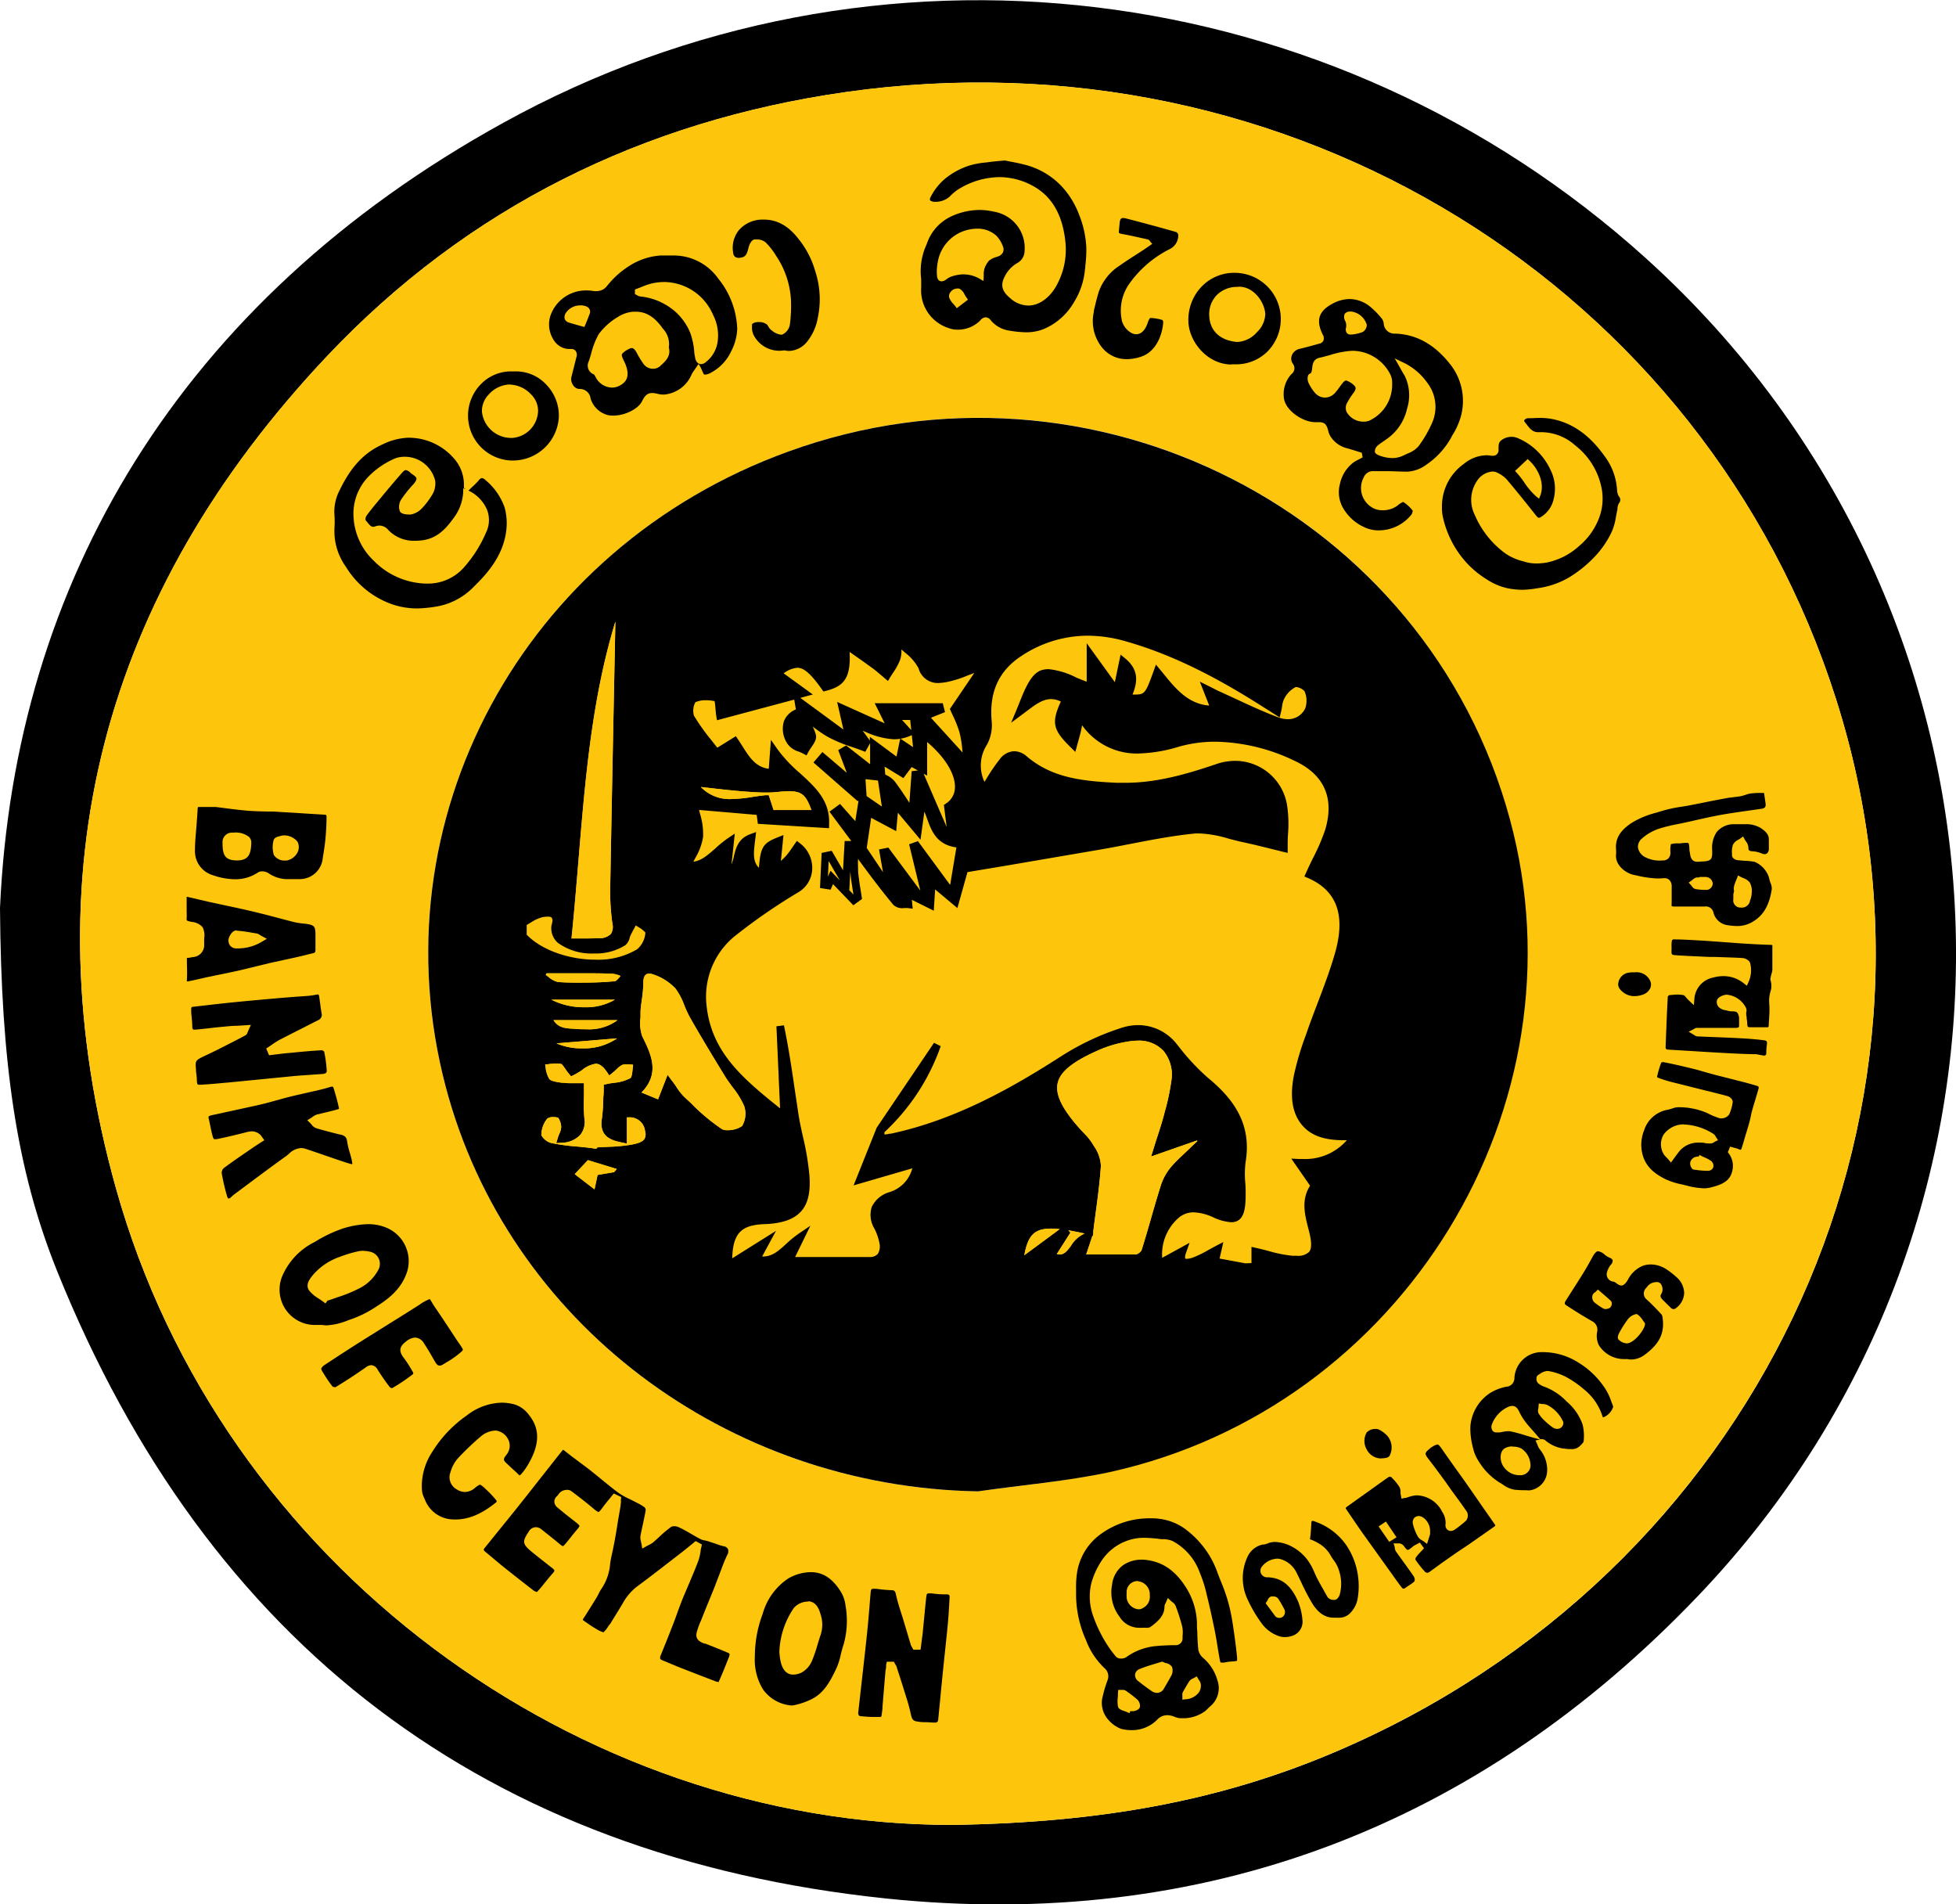 <svg id="Layer_1" data-name="Layer 1" xmlns="http://www.w3.org/2000/svg" viewBox="0 0 312.81 304.46"><title>boc_logo</title><path d="M437.29,416c2.31-52.05,28.72-97,80.46-125.54,59.49-32.87,132.61-23.61,182.72,21.61,62.58,56.47,66.63,152.82,8.47,213.81-35.3,37-79.2,53.76-130,48.47C515.14,567.67,470.51,533.85,446.41,474,439.86,457.72,437.47,440.51,437.29,416ZM589.55,562.59c23.85-.35,42.95-3.88,61.19-11.63,67.07-28.5,101.67-100.87,80.16-168.41-21-65.87-87.27-107.18-158.43-97-32.29,4.61-60.41,18.42-82.89,42.23-35.84,38-47.81,82.75-33.73,133.08C472.76,521.24,529.75,562.57,589.55,562.59Z" transform="translate(-437.29 -270.81)"/><path d="M589.55,562.59c-59.8,0-116.79-41.35-133.7-101.75-14.09-50.33-2.12-95.12,33.73-133.08,22.48-23.8,50.6-37.62,82.89-42.23,71.17-10.16,137.45,31.14,158.43,97,21.51,67.54-13.09,139.91-80.16,168.41C632.5,558.71,613.4,562.24,589.55,562.59Zm4.15-53.34c7-1,14.13-1.59,21-3.11,46.95-10.36,76.43-58.52,64-104.34C665.47,352.63,612,325.34,563.38,343c-42.56,15.44-66.06,59-54.81,101.59C518.52,482.24,553.5,508.57,593.7,509.26Z" transform="translate(-437.29 -270.81)" style="fill:#fdc60d"/><path d="M593.7,509.26c-40.2-.69-75.18-27-85.13-64.69C497.33,402,520.82,358.41,563.38,343c48.58-17.63,102.09,9.66,115.39,58.84,12.39,45.82-17.09,94-64,104.34C607.83,507.67,600.72,508.24,593.7,509.26Z" transform="translate(-437.29 -270.81)"/><path d="M657.77,355.61a5.28,5.28,0,0,1-2.28-.5,7.47,7.47,0,0,1-3.3-2.89,5.06,5.06,0,0,1-.62-4,5.8,5.8,0,0,1,2.16-3.46,6.13,6.13,0,0,1,.82-.47l.42-.22.24-.13-.14-.74-.22-.07-.64-.2c-.47-.15-1-.31-1.46-.44a4.38,4.38,0,0,1-2.6-1.78,3,3,0,0,1-.44-1c-.22-.84-.44-1.4-1.46-1.4l-.4,0h-.21c-2.08,0-5-2-5.05-4.12a4.68,4.68,0,0,1,1.23-3.56,1.17,1.17,0,0,0,.21-1.69,1.43,1.43,0,0,1-.13-1.35,1.73,1.73,0,0,1,1.21-1c1-.23,2-.51,3-.79l.22-.06a.87.87,0,0,0,.6-.46,1.13,1.13,0,0,0-.12-1c-1.13-2.32-.61-3.8,1.74-5a5.83,5.83,0,0,1,2.58-.66,5.32,5.32,0,0,1,3.37,1.3,13.7,13.7,0,0,1,1.77,1.82,1.64,1.64,0,0,1,.31.8,1.7,1.7,0,0,0,1.8,1.61c3.5.11,6.44,1.78,9,5.12a9.44,9.44,0,0,1,1.52,8.18,11.52,11.52,0,0,1-1.46,3.14l0,.05a12.78,12.78,0,0,1-4,4.44,5.69,5.69,0,0,1-3,1.14h-.15c-1,0-2-.06-3-.08l-2.26,0h-.09a1.59,1.59,0,0,0-1.56,1,3.6,3.6,0,0,0,1.18,4.71,3.1,3.1,0,0,0,1.87.54,3.86,3.86,0,0,0,2.36-.75,3.4,3.4,0,0,1,.9-.58,5.75,5.75,0,0,1,1.53,1.41,1.35,1.35,0,0,1-.23.64A6.68,6.68,0,0,1,657.77,355.61Zm3.56-25.75c.22.39.4.72.59,1a7.13,7.13,0,0,1,.39,5.3,8,8,0,0,1-3.3,4.88l-.34.24c-.35.24-.72.49-1.06.77a1.31,1.31,0,0,0-.45.92c0,.28.23.49.78.69a6,6,0,0,0,2,.39,4,4,0,0,0,1.84-.44l.6-.28a4.34,4.34,0,0,0,1.73-1.13,19.1,19.1,0,0,0,2.25-3.88,6.3,6.3,0,0,0-.76-6.23,10,10,0,0,0-4.15-3.44l-1.11-.54Zm-8.82,1.77a3.13,3.13,0,0,1,1.16.64c.53.45.54.71.09,1.34a13.07,13.07,0,0,0-1.12,1.77,1.69,1.69,0,0,0,0,1.29,3.09,3.09,0,0,0,2.74,1.56h0a2.27,2.27,0,0,0,1.13-.28,6.33,6.33,0,0,0,3.42-5.64v-.08c0-.08,0-.18,0-.29a2.93,2.93,0,0,0-.29-1.25,6.84,6.84,0,0,0-6-3.79h-.13a14.11,14.11,0,0,0-3.52.68c-.55.15-1.12.31-1.67.43-1,.22-1.11,1-1.18,1.63s-.1.79-.41.94a.5.5,0,0,0-.26.3,1.7,1.7,0,0,0,.06,1.09,6.91,6.91,0,0,0,1.06,1.66,2.14,2.14,0,0,0,1.59.75,2.17,2.17,0,0,0,1.59-.73,9.19,9.19,0,0,0,.74-.94,9.07,9.07,0,0,1,.62-.8,1,1,0,0,1,.5-.3Zm.83-11a1.12,1.12,0,0,0-1,.36,1.31,1.31,0,0,0,.12,1.21,1.81,1.81,0,0,1,.09,1,1,1,0,0,0,.13.85.73.73,0,0,0,.6.25h.17a6.68,6.68,0,0,0,1.75-.4,1.34,1.34,0,0,0,.67-1.16,3,3,0,0,0-2.41-2.11Z" transform="translate(-437.29 -270.81)"/><path d="M504.14,368.09a12.46,12.46,0,0,1-3.9-.58,14.14,14.14,0,0,1-7.63-6.07,9.74,9.74,0,0,1-1.84-5.59v-.5a15.28,15.28,0,0,0,0-2.28,7.35,7.35,0,0,1,.9-4c1.75-3.63,3.9-5.92,6.79-7.2a10.16,10.16,0,0,1,4-1.07l.42,0a9.59,9.59,0,0,1,7.46,3.87,6.38,6.38,0,0,1,1.14,3.39c0,.14,0,.28,0,.42l0,.34.31.24-.42-.19,0,.56a7.56,7.56,0,0,1-1.53,4.2c-1.43,2-2.86,3.34-5.19,3.59a9.19,9.19,0,0,1-1,.05,5.61,5.61,0,0,1-4.25-1.71,1.92,1.92,0,0,0-1.39-.72,2.28,2.28,0,0,0-.76.15.86.86,0,0,1-.28.05c-.34,0-.59-.29-.94-.73l-.28-.34a1.09,1.09,0,0,1,.11-.64c.6-.84,1.28-1.66,1.94-2.45l.38-.46c1.15-1.39,2.29-2.75,3.39-4,.26-.3.46-.45.63-.45a1.29,1.29,0,0,1,.72.43,2.24,2.24,0,0,0,.33.25c.4.26.62.48.64.67s-.12.49-.45.87l-.13.14a20.39,20.39,0,0,0-1.87,2.36,2.18,2.18,0,0,0-.21,1.85c.23.49,1.09.53,1.35.53a2.25,2.25,0,0,0,.42,0,3.24,3.24,0,0,0,1.65-.87,12.12,12.12,0,0,0,1.83-2.41,3.48,3.48,0,0,0,.41-2.1,5,5,0,0,0-4.91-3.85,4.09,4.09,0,0,0-1.83.41,13.13,13.13,0,0,0-3.92,2.75,8.51,8.51,0,0,0-2.4,6.49,10.37,10.37,0,0,0,3.26,7,12.09,12.09,0,0,0,7,3.52,10.93,10.93,0,0,0,1.49.11,7.68,7.68,0,0,0,5.8-2.47A20.49,20.49,0,0,0,515,356a4.57,4.57,0,0,0,.21-3.61,6,6,0,0,0-3-3.14l.17-.17.42-.41a10.33,10.33,0,0,0,1-1c.22-.28.41-.42.57-.42a.82.82,0,0,1,.49.26,10,10,0,0,1,3.13,4.44,9.53,9.53,0,0,1,.27,3.63c-.45,3.92-2.86,6.77-5.16,9a10.76,10.76,0,0,1-5.91,3.19A21.59,21.59,0,0,1,504.14,368.09Z" transform="translate(-437.29 -270.81)"/><path d="M601.45,323.94a18,18,0,0,1-2.89-.29,4.68,4.68,0,0,1-2.82-1.63,1.11,1.11,0,0,0-.82-.48,1.19,1.19,0,0,0-.84.48,5,5,0,0,1-3.62,1.5,4.1,4.1,0,0,1-1.51-.27,6.32,6.32,0,0,1-4.34-6.45v-1.36a10.11,10.11,0,0,1,.87-5.56,7.45,7.45,0,0,1,4-4.5,10.87,10.87,0,0,1,4.45-1,10.39,10.39,0,0,1,2.35.28,5.88,5.88,0,0,1,4.86,6.35,2.21,2.21,0,0,1-1.15,1.85,5,5,0,0,0-2,2.12c-.86,1.61-.28,2.56.93,3.57a4.37,4.37,0,0,0,2.82,1.11c2,0,3.64-1.61,4.46-3.11a11.78,11.78,0,0,0,1.5-6.78c-.39-4.34-2-7.28-4.82-9a11.19,11.19,0,0,0-5.76-1.64,12.71,12.71,0,0,0-6.74,2.06,8.66,8.66,0,0,0-1.27,1.11,3.49,3.49,0,0,1-2.23.78,1.57,1.57,0,0,1-.67-.12.36.36,0,0,1-.2-.18.7.7,0,0,1,.11-.47,9.27,9.27,0,0,1,2.4-3,11.7,11.7,0,0,1,4-2.09,13.48,13.48,0,0,1,2.33-.42l.72-.09c.56-.08,1.15-.13,1.71-.18l.72-.06H598l.91.18c.73.14,1.48.29,2.21.48a12.17,12.17,0,0,1,6.73,4.38,14.31,14.31,0,0,1,2.06,3.74,16.09,16.09,0,0,1,1.11,5.18,19.7,19.7,0,0,1-.16,2.84c0,.31-.06.61-.09.92a11.77,11.77,0,0,1-1.68,4.86,10.18,10.18,0,0,1-4.1,4A7.36,7.36,0,0,1,601.45,323.94Zm-11.09-7a1.38,1.38,0,0,0-1.06.57,1,1,0,0,0-.2.91,2.92,2.92,0,0,0,.67,1c.1.12.21.24.3.36l.23.31,1.79-1.37-.21-.3c-.13-.18-.23-.36-.34-.54a1.88,1.88,0,0,0-.82-.91A1,1,0,0,0,590.36,316.94Zm1-2.26a5.16,5.16,0,0,1,2.68.75l.52.31.05-.61c0-.19,0-.36,0-.51a2,2,0,0,1,.07-.62l0-.11a4.11,4.11,0,0,1,.76-1.39,3.42,3.42,0,0,1,1.23-.61l.23-.08a1.28,1.28,0,0,0,.79-.67,1.12,1.12,0,0,0,0-.9,4.66,4.66,0,0,0-1.11-1.79,4.47,4.47,0,0,0-3-1.08,6.75,6.75,0,0,0-1.89.29,6.38,6.38,0,0,0-4.42,5,7.46,7.46,0,0,0-.13,2.24c.05.83.58.89.73.89h0a1.28,1.28,0,0,0,.73-.29,3.11,3.11,0,0,1,1-.53A6.93,6.93,0,0,1,591.34,314.67Z" transform="translate(-437.29 -270.81)"/><path d="M535.36,337.26a3.26,3.26,0,0,1-1.54-.33,3.88,3.88,0,0,1-2.08-2.4A1.73,1.73,0,0,0,530,333h-.07a1.2,1.2,0,0,1-.92-.52,1.66,1.66,0,0,1-.35-1.35l.39-1.54c.14-.56.28-1.11.42-1.67a1.1,1.1,0,0,0-.12-1,.86.86,0,0,0-.72-.31h-.31a2.93,2.93,0,0,1-2.37-1.27,4.59,4.59,0,0,1-.69-3.88,6,6,0,0,1,5.87-4.21,6.28,6.28,0,0,1,1.13.1,2.75,2.75,0,0,0,.5,0,2,2,0,0,0,1.6-.82l.13-.15a14,14,0,0,1,3.22-2.91,10.61,10.61,0,0,1,5.21-1.81l.5,0,.49,0,.51,0,.64,0a8.73,8.73,0,0,1,7.13,3.74,13.41,13.41,0,0,1,3,8,8.47,8.47,0,0,1-1,3.64,7.36,7.36,0,0,1-3.17,3.34,2.15,2.15,0,0,1-.95.32.37.37,0,0,1-.14,0c-.09,0-.25-.39-.35-.62s-.18-.43-.31-.65L549,329l-.35.53-.28.4a5.2,5.2,0,0,0-.49.78,5.26,5.26,0,0,1-4.42,3.19,4,4,0,0,1-1-.12,3.58,3.58,0,0,0-.87-.13c-.89,0-1.24.56-1.64,1.35C539.32,336.22,537.22,337.26,535.36,337.26ZM539,320.65l-.48,0a5.39,5.39,0,0,0-2.48.88,10.25,10.25,0,0,0-3,2.71,12.48,12.48,0,0,0-1.2,3.08c-.12.41-.24.81-.37,1.21a1.5,1.5,0,0,0,.82,2.15,1.56,1.56,0,0,1,.22.36l.07.13a3,3,0,0,0,2.57,1.61,2.6,2.6,0,0,0,1.11-.25c1.37-.64,1.72-1.71,1.1-3.37-.08-.21-.18-.42-.28-.62-.18-.38-.41-.85-.33-1.07s.64-.69,1.43-1a.51.51,0,0,1,.19,0c.22,0,.46.23.72.7a15.92,15.92,0,0,0,1.12,1.84,1.88,1.88,0,0,0,1.51.76h0a1.72,1.72,0,0,0,1.18-.46l.15-.14c.7-.64,1.56-1.44,1.2-2.8a3.59,3.59,0,0,0-.94-3C542.4,322.08,541.08,320.65,539,320.65Zm4.53-4.75a9.28,9.28,0,0,0-1.87.2,10.63,10.63,0,0,0-1.79.6l-.78.3-.26.09,0,.75.21.1.13.07a1.22,1.22,0,0,0,.5.2,9.88,9.88,0,0,1,4,1.28,9.18,9.18,0,0,1,4,4.52,11.66,11.66,0,0,1,.64,2.94c0,.35.09.69.14,1,.16,1,.76,1.08.95,1.08h0a1.22,1.22,0,0,0,.76-.32,5,5,0,0,0,1.88-3.15,7.17,7.17,0,0,0-.72-4.42A8.6,8.6,0,0,0,543.52,315.9Zm-13.42,3.74a2.73,2.73,0,0,0-2.31,1.18,1.17,1.17,0,0,0-.19,1,1,1,0,0,0,.65.56c.5.16,1,.3,1.51.44l.65.18.33.09.32-.77c.2-.48.4-1,.58-1.49a.9.9,0,0,0-.38-.92A2.29,2.29,0,0,0,530.1,319.63Z" transform="translate(-437.29 -270.81)"/><path d="M680.89,365.11a12.54,12.54,0,0,1-2.62-.27,10.05,10.05,0,0,1-3.24-1.41,15.11,15.11,0,0,1-3.24-2.68,15.89,15.89,0,0,1-3.81-7.57,7.24,7.24,0,0,1-.09-.95c0-.17,0-.34,0-.52a8.33,8.33,0,0,1,3.53-6.75,5.89,5.89,0,0,1,3.52-1.36,4.81,4.81,0,0,1,.86.08l.25,0a.86.86,0,0,0,.65-.26,1,1,0,0,0,.24-.78c0-.7,0-1.15.55-1.51a2.63,2.63,0,0,1,2.51-.28,10.08,10.08,0,0,1,5.21,5,6.74,6.74,0,0,1,.54,4.78,4.46,4.46,0,0,1-2.06,2.86.58.58,0,0,1-.29.11s-.17,0-.38-.27l-.06-.07c-1.51-1.9-3.08-3.87-4.68-5.76a4.77,4.77,0,0,0-1.65-1.16,1.54,1.54,0,0,0-.65-.14,3.25,3.25,0,0,0-2.44,1.44,5.39,5.39,0,0,0-.4,5.5,14.78,14.78,0,0,0,4.95,6.2,8.91,8.91,0,0,0,2.85,1.23l.19.06a6.51,6.51,0,0,0,1.91.27,9.81,9.81,0,0,0,1.73-.17,11,11,0,0,0,5.08-2.64,10.83,10.83,0,0,0,3.09-4.26,8.73,8.73,0,0,0,.46-5.08,11.41,11.41,0,0,0-4.19-6.72,8.23,8.23,0,0,0-5.33-2.12l-.49,0h-.14c-.87,0-1.32-.59-1.84-1.28l-.36-.46s0-.06,0-.15a.71.71,0,0,1,.61-.34h.21c.54,0,1.09-.05,1.63-.05a10.28,10.28,0,0,1,1.56.1c3.42.53,6.28,2.45,8.75,5.89a10,10,0,0,1,2.09,5.58,1.93,1.93,0,0,0,.31,1,.79.79,0,0,1,0,1.05,2,2,0,0,0-.25.77c0,.08,0,.16,0,.24-.09.38-.17.78-.24,1.16a9.54,9.54,0,0,1-.65,2.36,15,15,0,0,1-2.51,3.78,19.8,19.8,0,0,1-4.14,3.45,13.4,13.4,0,0,1-5.18,1.84A17.09,17.09,0,0,1,680.89,365.11Zm-1.31-19,.26.28a15.1,15.1,0,0,1,1.18,1.5,11.25,11.25,0,0,0,2,2.34l.4.32.19-.48c.77-1.94-.3-4.29-1.75-5.62l-.26-.24Z" transform="translate(-437.29 -270.81)"/><path d="M617.67,328.23a5,5,0,0,1-4.1-1.81,6.74,6.74,0,0,1-1.34-5.78l0-.18c.24-1,.48-2.06.8-3.06a8.27,8.27,0,0,1,3.39-4.17c.82-.59,1.7-1.15,2.54-1.69l1.27-.82.67-.46.66-.46-.28-.32-.09-.12a.59.59,0,0,0-.35-.27l-.94-.21c-1-.22-2-.45-3-.63-.74-.13-.74-.13-.64-.78,0-.28.06-.56.07-.8.05-1,.35-1,.58-1a2.12,2.12,0,0,1,.51.08c2.68.69,5.39,1.42,8,2.17a.75.75,0,0,1,.3.42,2.43,2.43,0,0,1-1.29,2.26,17.52,17.52,0,0,0-6.71,5.83,7.48,7.48,0,0,0-1,5.71,3.22,3.22,0,0,0,1.5,1.9,1.66,1.66,0,0,0,.78.21c.77,0,1.41-.61,1.8-1.73a3.09,3.09,0,0,1,.41-.87h.12a7.43,7.43,0,0,1,1.87.33.74.74,0,0,1,.12.34c-.13,2-1.13,4.72-3.52,5.51A7.13,7.13,0,0,1,617.67,328.23Z" transform="translate(-437.29 -270.81)"/><path d="M563.52,326.92a3,3,0,0,1-.72-.09l-.07,0h-.07a5.77,5.77,0,0,1-.79.06,4.6,4.6,0,0,1-4.08-2.56,2.76,2.76,0,0,1-.24-1.16c0-.17,0-.34,0-.5l.08-.1a1.57,1.57,0,0,1,1-.26,2,2,0,0,1,1.35.41,2.69,2.69,0,0,1,.18.28,1.87,1.87,0,0,0,.51.62l.09.06a2.74,2.74,0,0,0,1.35.63.78.78,0,0,0,.26,0,2.16,2.16,0,0,0,1.23-1.54,22.29,22.29,0,0,0,.18-4.07,14,14,0,0,0-2.34-6.94,11.75,11.75,0,0,0-1.71-2.2,2.24,2.24,0,0,0-1.44-.47l-.33,0c-.54.07-.87.94-.94,1.24-.33,1.39-.58,1.58-1.43,1.7l-.21,0a.78.78,0,0,1-.83-.76,4.49,4.49,0,0,1,.89-3.64,5,5,0,0,1,3.68-1.71h.3c2.17,0,3.95,1,5.57,3.09a14.53,14.53,0,0,1,2.7,5.24,14.29,14.29,0,0,1,.38,7.39,8.4,8.4,0,0,1-1.76,3.87A3.88,3.88,0,0,1,563.52,326.92Z" transform="translate(-437.29 -270.81)"/><path d="M634.26,329.09c-3.89,0-6.86-3.66-6.92-6.93a7.65,7.65,0,0,1,2.15-5.56,7.21,7.21,0,0,1,5.1-2.17h.18A7.39,7.39,0,0,1,640,327a7.1,7.1,0,0,1-5.07,2.06h-.7Zm.94-12.41a4.59,4.59,0,0,0-3.33,1.32,4.38,4.38,0,0,0-1.2,3.21c.06,2.42,1.65,4,4.37,4.27h.25a4.49,4.49,0,0,0,3-1.54,4.25,4.25,0,0,0,1.35-2.89c-.07-1.79-1.74-4.4-4.2-4.4Z" transform="translate(-437.29 -270.81)"/><path d="M519.41,344.44h-.36a7.18,7.18,0,0,1-4.81-12.25,6.7,6.7,0,0,1,4.76-2h.87a6.6,6.6,0,0,1,4.79,2.12,7.12,7.12,0,0,1,2,5.21A7.36,7.36,0,0,1,519.41,344.44Zm-.61-12.16a4.73,4.73,0,0,0-3.31,1.56,3.82,3.82,0,0,0-1.13,2.76,4.7,4.7,0,0,0,4.63,4.23h.2a4.45,4.45,0,0,0,4.15-4.33,3.69,3.69,0,0,0-1.15-2.66,4.83,4.83,0,0,0-3.37-1.54h0Z" transform="translate(-437.29 -270.81)"/><path d="M618.24,547.44a7,7,0,0,1-1.64-.2,5.1,5.1,0,0,1-2.1-1.5,4.05,4.05,0,0,1-.82-3.86,17.6,17.6,0,0,1,.62-2.11l.09-.26a1.68,1.68,0,0,0-.42-1.94,11.87,11.87,0,0,1-3-4.51,18,18,0,0,1-1.59-7c0-.38,0-.77,0-1.16a15.32,15.32,0,0,1,.18-2.79,9.36,9.36,0,0,1,3.84-6.07,13.18,13.18,0,0,1,7.8-2.47c.41,0,.83,0,1.25.05a8.93,8.93,0,0,1,4.29,1.59,15.1,15.1,0,0,1,3.95,4.29,14.44,14.44,0,0,1,1.31,2.77c.12.32.25.64.38,1a32.52,32.52,0,0,1,1.17,3.16,27.51,27.51,0,0,1,.79,3.43c.34,2.12.59,4,.77,5.78.06.58,0,.69,0,.7s-.18.09-.82.12a7.42,7.42,0,0,0-.95.12l-.34.06-.32,0h0c-.18,0-.23,0-.31-.42-.13-.7-.25-1.41-.36-2.11-.14-.87-.29-1.78-.47-2.66-.4-2-.83-3.9-1.28-5.73a20.62,20.62,0,0,0-1.08-3.42,9.28,9.28,0,0,0-4.37-5.1,4.24,4.24,0,0,0-1.44-.3l-.43,0a20.77,20.77,0,0,0-2.59-.21,7.69,7.69,0,0,0-2.88.49,8.2,8.2,0,0,0-4.19,3.46,12.36,12.36,0,0,0-1.48,3.38,9.18,9.18,0,0,0,.22,4.9,21.59,21.59,0,0,0,2,4.33,18.77,18.77,0,0,0,1.74,2.44,1.06,1.06,0,0,0,.82.3,1.48,1.48,0,0,0,.82-.22,9.62,9.62,0,0,1,4.85-1.78c1.06-.1,2.14-.13,3-.14a1.07,1.07,0,0,0,1.16-1.09c0-.13,0-.27,0-.41a4.63,4.63,0,0,0-.06-1.5,31.24,31.24,0,0,0-1-3.14l-.06-.15a1.4,1.4,0,0,0-.51-.59l-.21-.17-.52-.49-.28.66-.09.19a1.11,1.11,0,0,0-.16.49c0,1.43-.92,2.33-2.3,3.33a1.67,1.67,0,0,1-.73.09,5.35,5.35,0,0,0-.59,0,4.13,4.13,0,0,1-.5,0,3.65,3.65,0,0,1-3.08-1.78,6.41,6.41,0,0,1-1.19-5.06,4.52,4.52,0,0,1,1.73-3.14,5.25,5.25,0,0,1,3-.91,7.28,7.28,0,0,1,1.5.17c2.32.49,4.13,1.9,5.69,4.42a11.35,11.35,0,0,1,1.66,5.44c0,.51,0,1,.06,1.52,0,.92.07,1.88.15,2.82a2.34,2.34,0,0,0,.79,1.35,7.35,7.35,0,0,1,2.27,3.55,3.79,3.79,0,0,1-1.19,4.22c-.13.11-.25.23-.38.36a4.43,4.43,0,0,1-.45.41,5.91,5.91,0,0,1-3.66,1.09h-.31a2.93,2.93,0,0,1-.89-.24,3.14,3.14,0,0,0-1.14-.24,2.17,2.17,0,0,0-1.56.67A5.66,5.66,0,0,1,618.24,547.44ZM616.92,541h-.8l-.05.49c0,.18,0,.37,0,.56a5.24,5.24,0,0,0,0,1.58c.1.45.58.6,1,.75l.37.13.49.22.12-.33h.14a2.07,2.07,0,0,0,.41,0c.35-.07.93-.25,1-.73a1.4,1.4,0,0,0-.44-1.13,19.72,19.72,0,0,0-1.78-1.37A.88.88,0,0,0,616.92,541Zm11.31-1.9-.14.07a1.23,1.23,0,0,0-.57.41c-.39.58-.73,1.19-1.06,1.77a.86.86,0,0,0-.08.53s0,.08,0,.12v.56l.56-.06a2.84,2.84,0,0,0,2-1,1.87,1.87,0,0,0,.38-1.45,1.53,1.53,0,0,0-.29-.62l-.1-.15-.25-.44ZM623,536.53l-1,.3c-.79.24-1.6.49-2.39.81a1.13,1.13,0,0,0-.79.87,1.19,1.19,0,0,0,.54,1.12c.66.53,1.36,1.05,2.09,1.55a1.56,1.56,0,0,0,.88.3,1.28,1.28,0,0,0,1.1-.69l.11-.19c.33-.56.67-1.14,1-1.75a1.79,1.79,0,0,0,.19-1.5,1.43,1.43,0,0,0-.93-.62c-.14,0-.29-.1-.44-.16l-.18-.08Zm-3.75-12.93a1.75,1.75,0,0,0-1.78,1.89,5.35,5.35,0,0,0,0,.81,2.11,2.11,0,0,0,1.91,1.82h0a1.23,1.23,0,0,0,.69-.21,2,2,0,0,0,1.1-2v0c0-.08,0-.16,0-.23a2.12,2.12,0,0,0-1.86-2.05Z" transform="translate(-437.29 -270.81)"/><path d="M715.06,418.87a9.65,9.65,0,0,1-1.45-.13,2.7,2.7,0,0,1-2.31-2.06,1.23,1.23,0,0,0-1.36-.93h-4.67a1.67,1.67,0,0,1-.64-.06,2.64,2.64,0,0,1,0-.59c0-.24,0-.47,0-.71v-.86c0-.34,0-.68,0-1a1.4,1.4,0,0,0-.35-1,1.07,1.07,0,0,0-.79-.31h-.2a7.2,7.2,0,0,1-.86.05,16.38,16.38,0,0,1-3.35-.47l-.49-.1c-1.31-.27-3-1.54-2.86-3.23a5.11,5.11,0,0,0,0-.9c-.12-1.67.61-2.91,2.43-4.15a14.26,14.26,0,0,1,4-1.67l.92-.28a21.87,21.87,0,0,1,3.16-.68c.5-.08,1-.16,1.5-.26l1.91-.38c1.25-.25,2.51-.5,3.76-.73.35-.07.71-.1,1.09-.15s.77-.08,1.17-.16a6.26,6.26,0,0,0,.82-.23,4.37,4.37,0,0,1,.81-.21,13.59,13.59,0,0,1,1.6-.08h.49v0c.08.41.13.83.19,1.24l.07.48c.07.49-.13.74-.63.81l-1.88.27c-1.48.21-3,.42-4.52.69s-3,.61-4.47.94l-1.56.35-1.08.22a25.42,25.42,0,0,0-3,.75,7.8,7.8,0,0,0-2.6,1.51,1.7,1.7,0,0,0-.67,1.46,2.09,2.09,0,0,0,1.14,1.54,4.91,4.91,0,0,0,2.67.54h.11a1.26,1.26,0,0,0,.94-.33,1.31,1.31,0,0,0,.33-1,4.22,4.22,0,0,1,.08-1.28,4.11,4.11,0,0,1,1.24-.12h.21a7.23,7.23,0,0,1,1-.09c.43,0,.43,0,.5.83,0,.21,0,.45.08.72.08.62.19,1.48,1.24,1.48a4.12,4.12,0,0,0,.59-.05h.1l.24,0c1-.1,1.39-.22,1.4-1.3,0-.1,0-.2,0-.33v-.17a4.53,4.53,0,0,1,.73-2.92,3.52,3.52,0,0,1,2.79-1.24l.71,0,1,0a4.57,4.57,0,0,1,2.45.56c1,.63,1.42,1.2,1.38,2,0,.23,0,.46,0,.69s0,.52,0,.76-.17.78-.66.78a1.35,1.35,0,0,1-.55-.14,4.44,4.44,0,0,0-1.44-.32c-.54-.05-.62-.17-.62-.59a1.78,1.78,0,0,0-.4-1,3.16,3.16,0,0,1-.17-.27l-.28-.51-.47.34-.3.19a1.79,1.79,0,0,0-.84.78,3.41,3.41,0,0,0-.16,1.49v.23c0,.46.59.73.88.76l1.11.1c.56,0,1.08.08,1.61.16a4.09,4.09,0,0,1,2.31,2.51,5.57,5.57,0,0,0,.24.85,2.36,2.36,0,0,1,.21,1c-.42,2.71-1.39,4.31-3.23,5.33A4.66,4.66,0,0,1,715.06,418.87Zm-.57-5.09c0,.29,0,.54,0,.79a1.15,1.15,0,0,0,1.1,1.35h.14a1.32,1.32,0,0,0,1.41-1c0-.1.06-.2.09-.3a3.43,3.43,0,0,0,.2-1,2.86,2.86,0,0,0-.31-1.71,2.24,2.24,0,0,0-1-.69l-.38-.17-.5-.27-.2.53-.13.32a5.65,5.65,0,0,0-.31.89,1.9,1.9,0,0,0,0,.73v.08Zm-5.59-2.66a1.22,1.22,0,0,0-.34,0,1.65,1.65,0,0,0-.6.36l-.15.12-.46.33.39.42.1.13a1,1,0,0,0,.65.49,9.33,9.33,0,0,0,1.45.12h.38a1.09,1.09,0,0,0,.88-1,1.15,1.15,0,0,0-.77-1,1.61,1.61,0,0,0-.49-.07h-.78Z" transform="translate(-437.29 -270.81)"/><path d="M681.35,509.08c-.5,0-1,0-1.51-.06h-.18a4.21,4.21,0,0,1-2-.83l-.62-.38a10.26,10.26,0,0,1-3.28-3.37,6.26,6.26,0,0,1-.89-2.09,11.94,11.94,0,0,1-.44-3.32,7,7,0,0,1,3.17-5.5,7.73,7.73,0,0,1,2.6-1,1.37,1.37,0,0,0,1.28-1.36A4.36,4.36,0,0,1,684,487h.21a10.62,10.62,0,0,1,5.41,1.61,13.48,13.48,0,0,1,4.49,4.4,9.15,9.15,0,0,1,.85,1.85c.1.26.2.52.3.78a.34.34,0,0,1,0,.15,2.71,2.71,0,0,1-1.45,1.59.4.4,0,0,1-.15.05.64.64,0,0,1-.12-.25,9,9,0,0,0-2.94-4.23,16.32,16.32,0,0,0-2.89-2,9.72,9.72,0,0,0-2.83-.93l-.18,0a2.3,2.3,0,0,0-1.16.47l-.24.15a.61.61,0,0,0-.29.52,1,1,0,0,0,.28.83,3.28,3.28,0,0,0,1.06.57,9.47,9.47,0,0,1,3.47,2.32l.08.07a8.51,8.51,0,0,1,2.48,3.61,7.52,7.52,0,0,1,.17,2.7c0,.17-.38.53-.56.71l-.05.05a1.81,1.81,0,0,1-1.4.48c-.28,0-.57,0-.86-.05a5.57,5.57,0,0,1-3.25-1.34.88.88,0,0,0-.45-.19h-.1a.9.9,0,0,0-.22,0h-.05l-1.07-1.24-.38-.43c-.28-.31-.54-.61-.78-.92l-.1-.13a9.39,9.39,0,0,1-1-1.6c-.19-.41-.47-1-1.16-1a1.67,1.67,0,0,0-.69.18,5,5,0,0,0-2.55,2.77,1.07,1.07,0,0,0,.16,1.08.81.81,0,0,0,.59.21l.29,0h.06c.22,0,.44-.06.66-.1a4.71,4.71,0,0,1,.81-.1l.25,0a21.37,21.37,0,0,1,2.32.6l1,.3,1.56.43-.73.15.27.58.1.25a2.31,2.31,0,0,0,.3.57,5.08,5.08,0,0,1,1.19,3.59,3.21,3.21,0,0,1-2.9,3Zm-2.14-7a2.3,2.3,0,0,0-1.4.38,1.56,1.56,0,0,0-.48.82,2.65,2.65,0,0,0,.55,2.21,3,3,0,0,0,2.26,1.18h.1a1.63,1.63,0,0,0,1.81-1.35,3.3,3.3,0,0,0-1.44-2.9A2.68,2.68,0,0,0,679.21,502.12Zm4.12-6.35a1.88,1.88,0,0,1,0,.19,1.18,1.18,0,0,0,0,.85,5,5,0,0,0,.92,1.13,10.14,10.14,0,0,0,1.36,1.14,1.3,1.3,0,0,0,.72.23h0a1,1,0,0,0,.71-.29.94.94,0,0,0,.26-.69v-.11l-.07-.15a2.86,2.86,0,0,0-.14-.27,5.57,5.57,0,0,0-2.38-2.32,1.79,1.79,0,0,0-.62-.14l-.18,0-.53-.09Z" transform="translate(-437.29 -270.81)"/><path d="M661.75,524.82c-.13,0-.27-.16-.34-.25-.47-.61-.93-1.25-1.37-1.88l-.42-.59-1.07-1.49q-1.66-2.31-3.31-4.62c-.61-.86-1.2-1.73-1.79-2.6l-.85-1.24c-.13-.19-.17-.25.15-.47l2.32-1.66c1.42-1,2.88-2.07,4.33-3.08,0,0,0,0,0,0h.09a.62.62,0,0,1,.24,0,8.17,8.17,0,0,1,1.39,1.67,2,2,0,0,1,.15.77c0,.18,0,.36.06.53l.09.52.51-.11c.24,0,.49-.12.73-.19a4.52,4.52,0,0,1,1.15-.23H664a4.71,4.71,0,0,1,3.94,2.65,3.14,3.14,0,0,1,.53,1.92,1,1,0,0,0,.21.84.82.82,0,0,0,.63.28,1.12,1.12,0,0,0,.65-.23,17.16,17.16,0,0,0,1.77-1.4,1.3,1.3,0,0,0,.15-1.44c-.8-1.17-1.66-2.33-2.48-3.45l-1-1.42c-.81-1.1-1.64-2.24-2.49-3.34s-.88-1.14.17-2a1.72,1.72,0,0,1,.21-.14l.1-.06a2.23,2.23,0,0,1,.79-.35c.14,0,.35.21.71.74.79,1.14,1.6,2.28,2.41,3.41.61.85,1.22,1.7,1.82,2.56s1.39,2,2.08,3,1.41,2,2.13,3.06a.47.47,0,0,1,.1.21.43.43,0,0,1-.15.14l-.88.62-3.17,2.22L670.31,519l-2,1.4c-.42.29-.83.59-1.23.89l-1.19.86a.63.63,0,0,1-.35.13.6.6,0,0,1-.43-.24,16.39,16.39,0,0,1-1.47-1.87.73.73,0,0,1,.09-.35,6,6,0,0,1,.68-.8l.34-.36.27-.31-.66-.9-.39.21-.19.1a2.38,2.38,0,0,0-.56.34c-.4.35-.67.52-.79.52s-.26-.12-.67-.67a1,1,0,0,0-.88-.37l-.73,0,.2.64s0,.1,0,.15a1.48,1.48,0,0,0,.22.55l1.26,1.75c.47.65.95,1.31,1.42,2a1.4,1.4,0,0,1,.29.62.72.72,0,0,1-.09.41,6,6,0,0,1-.77.56c-.21.14-.42.27-.62.43A.52.52,0,0,1,661.75,524.82Zm2.42-11.61a.93.93,0,0,0-.74.34,1.1,1.1,0,0,0-.18.94,7.78,7.78,0,0,0,.79,2,1.66,1.66,0,0,0,.68.61l.22.14.57.42.28-.89.2-.65a.75.75,0,0,0,0-.29,2.67,2.67,0,0,0-1.14-2.41A1.47,1.47,0,0,0,664.17,513.2Zm-6.41,1.66,1.7,2.46,1.17-.72-1.7-2.52Z" transform="translate(-437.29 -270.81)"/><path d="M718.12,439.36c-1.43,0-2.91-.08-4.36-.15-2-.11-4.05-.23-6.08-.36l-3.5-.21c-.48,0-.53-.17-.52-.48l.07-1.78c.08-2,.16-4.16.28-6.24a.71.71,0,0,1,.26-.23c.35,0,.8-.08,1.24-.08a4.84,4.84,0,0,1,1,.09c.13,0,.35.28.51.47a5.69,5.69,0,0,0,.4.42l.76.71.08-1a3.74,3.74,0,0,1,3-3.41,6.22,6.22,0,0,1,1.65-.23,5.17,5.17,0,0,1,3.24,1.14l.51.4.26-.59a4.63,4.63,0,0,0,.27-3c-.12-.51-.83-.81-1.2-.84-.94-.06-1.89-.09-2.81-.12l-1.68-.06-.85,0c-1.71-.07-3.48-.15-5.22-.26-.85-.06-.85-.06-.82-.93,0-.16,0-.33,0-.49a4.16,4.16,0,0,1,.06-.95.71.71,0,0,1,.19-.17c1.56,0,3.24.11,5.43.24l2.63.19,2.41.18c1.53.1,3.32.21,5.06.26a.81.81,0,0,1,.34.05.94.94,0,0,1,0,.27c0,.66,0,1.33,0,2s0,1.14,0,1.71a2.51,2.51,0,0,1-.14.6c0,.13-.08.27-.11.4l0,.1a1,1,0,0,0,0,.68,3,3,0,0,1-.07,1.73,5.13,5.13,0,0,0-.19,1.66,14.77,14.77,0,0,1,0,2.38c0,.41-.06.82-.07,1.23s-.09.37-.36.37h-1.4c-.33,0-.66,0-1,0-.63,0-.66,0-.68-.75a3.76,3.76,0,0,0-.09-.62l0-.23-.07-.42v-.16a1.61,1.61,0,0,1,0-.18,1.05,1.05,0,0,0-.09-.85,3.84,3.84,0,0,0-3-2h0c-.45,0-1.52.34-1.61,1a1.17,1.17,0,0,0,.4,1.06,1.86,1.86,0,0,0,1,.42l.29.07a2.34,2.34,0,0,0,.64.11h.06c.72,0,.93.12,1.07.59l.1.35s0,.36,0,.47,0,.52,0,.79,0,.4-.4.45l-.35,0h-6a.74.74,0,0,0-.39.13l-.1.06-.83.42.8.47.11.07a.9.9,0,0,0,.49.21l2.72.11c1.37.05,2.73.11,4.1.18s2.58.17,3.69.31c.6.08.68.11.59.85a8.53,8.53,0,0,0-.08,1.17.52.52,0,0,1-.08.35.55.55,0,0,1-.37.09Z" transform="translate(-437.29 -270.81)"/><path d="M709.88,460.81a12,12,0,0,1-2.85-.44l-.7-.17a11.89,11.89,0,0,1-2.67-.84c-1.6-.81-3.15-1.86-3.7-4a6.12,6.12,0,0,1,.25-3.79,4.81,4.81,0,0,1,3.76-3.32,6.25,6.25,0,0,0,.76-.21,3.18,3.18,0,0,1,.89-.2h.24a11.52,11.52,0,0,1,4.41.91,11.84,11.84,0,0,0,2.08.87,1,1,0,0,0,.26,0,1.48,1.48,0,0,0,1.23-.65,7.19,7.19,0,0,0,.54-1.88c.09-.48-.45-.91-.75-1-.75-.22-1.52-.41-2.26-.59l-.66-.17-.33-.08-.31-.07-1.47-.37c-1.33-.33-2.65-.67-4-1a21.26,21.26,0,0,1-2.25-.72l-.06-.1a15.93,15.93,0,0,1,.67-2.28.74.74,0,0,1,.3-.09c1.45.28,3,.63,4.74,1.06.67.16,1.35.36,2,.55l1.58.44,2.73.69,2.09.53,1.11.31.72.21c.3.08.37.2.28.51-.19.68-.39,1.35-.59,2s-.32,1.08-.47,1.62c-.07.26-.13.53-.18.79s-.07.34-.11.51c-.09.37-.19.73-.3,1.1l-.26.87-.14.45-.2.68c-.14.51-.29,1-.47,1.53-.06.17-.12.17-.15.17a.62.62,0,0,1-.24-.07,4.46,4.46,0,0,0-.71-.23l-.27-.07-.44-.13-.37.89.17.23a3.3,3.3,0,0,1,.55,2.73c-.28,1.35-1.19,2.1-3.15,2.6A5.35,5.35,0,0,1,709.88,460.81Zm-.93-5.09a2,2,0,0,0-.68.13,1.22,1.22,0,0,0-.68.86,1.32,1.32,0,0,0,.24.87.6.6,0,0,0,.41.25h.06A14.51,14.51,0,0,0,710,458l.52,0a.84.84,0,0,0,.77-.6,1,1,0,0,0-.4-1,5.73,5.73,0,0,0-1-.53l-.39-.18-.43-.22Zm-2.45-5.14a4,4,0,0,0-3.12,1.58,3,3,0,0,0-.25,2.73,2.61,2.61,0,0,0,.69,1c.1.1.2.2.28.3l.42.5.92-1.27.07-.09.11-.14A3.92,3.92,0,0,1,709,453.5h.07c.29,0,.58,0,.89.07s.57.06.86.07h0a1.07,1.07,0,0,0,.61-.22l.1-.06.51-.26-.32-.47-.05-.09a1,1,0,0,0-.39-.45,9.42,9.42,0,0,0-4.77-1.49h0Z" transform="translate(-437.29 -270.81)"/><path d="M642.79,532.56a2.93,2.93,0,0,1-.88-.12,5.74,5.74,0,0,1-3-2.28l0,0a22,22,0,0,1-2.13-3.68,8,8,0,0,1,0-6.72,3.47,3.47,0,0,1,2.46-2l.16,0a2.68,2.68,0,0,0,.58-.16,3.11,3.11,0,0,1,1.25-.25,6.29,6.29,0,0,1,2.34.58,7.62,7.62,0,0,1,2.78,2.24,9.24,9.24,0,0,1,1.15,2.07c.17.38.35.78.55,1.15.43.82,1,1.79,1.54,2.76a1.18,1.18,0,0,0,1,.46h.18c.47-.08.7-.63.76-.8a6.58,6.58,0,0,0-.06-3.75,5.16,5.16,0,0,0-.9-1.8c-.15-.21-.29-.43-.43-.65a5,5,0,0,0-1.91-2A7.49,7.49,0,0,0,647,517a1,1,0,0,1-.2-.08s0,0,0-.08c.1-.76.16-1.53.19-2.3,0-.37.07-.56.18-.56a1.23,1.23,0,0,1,.43.11,10.24,10.24,0,0,1,4.88,3.61,11.53,11.53,0,0,1,2,5.21,11.7,11.7,0,0,1-.12,3.76,4.46,4.46,0,0,1-1.09,2,2.39,2.39,0,0,1-1.78.79,2.57,2.57,0,0,1-.41,0h-.47c-1.41,0-2.52-.75-3.5-2.35a36.41,36.41,0,0,1-1.71-3.28c-.25-.53-.5-1.05-.76-1.57a4.12,4.12,0,0,0-2.66-2.19,1.65,1.65,0,0,0-.43-.05,3.3,3.3,0,0,0-2.45,1.27A1.05,1.05,0,0,0,640,523c2.24.07,3.74,1.26,4.87,3.84a9.78,9.78,0,0,1,.7,2.88,2.37,2.37,0,0,1-1.4,2.56A3.57,3.57,0,0,1,642.79,532.56Zm-1.9-6.49a1.15,1.15,0,0,0-.33,0,.94.94,0,0,0-.53.54c0,.07-.08.16-.14.24l-.19.3.54.72c.33.45.68.92,1,1.36a.85.85,0,0,0,.66.26h0a.81.81,0,0,0,.51-.16,1,1,0,0,0,.33-1.1,16.86,16.86,0,0,0-1.07-1.86A1,1,0,0,0,640.89,526.06Z" transform="translate(-437.29 -270.81)"/><path d="M698.14,488.18a2.52,2.52,0,0,1-.58-.07l-.08,0h-.08l-.42,0a4.73,4.73,0,0,1-4-2.23,3.44,3.44,0,0,1-.27-2.12,1.51,1.51,0,0,0-.82-1.71c-1.22-.7-2.54-1.51-4-2.46-.39-.25-.49-.37-.14-.91l.93-1.46c.58-.91,1.17-1.82,1.73-2.73s1.07-1.8,1.51-2.63.77-1,.94-1a2.17,2.17,0,0,1,1.08.57,3.12,3.12,0,0,0,.73.45c.3.13.49.28.53.44a1,1,0,0,1-.31.72,3.13,3.13,0,0,0-.56,1.06,1.18,1.18,0,0,0,1,1.63.74.74,0,0,1,.27.12c.43.31.68.5,1,.5s.69-.35,1-.87a4.74,4.74,0,0,1,2.47-2.31,4.28,4.28,0,0,1,1.24-.19,4.66,4.66,0,0,1,2.52.8,11.75,11.75,0,0,1,1.49,1.16,3.5,3.5,0,0,1,1.31,2.6,3.13,3.13,0,0,1-1.22,2.35.83.83,0,0,1-.49.24.8.8,0,0,1-.5-.29l-.39-.38-.76-.75c-.51-.51-.51-.73-.25-1.1a1.48,1.48,0,0,0-.17-1.57.78.78,0,0,0-.62-.24,2.37,2.37,0,0,0-.87.19,2,2,0,0,0-.71.63l-.1.12a1.23,1.23,0,0,0,.14,1.89c.76.69,1.49,1.46,2.19,2.21l.09.09a.93.93,0,0,1,.19.45c.39,2.52-.44,4.28-2.87,6.06A3.66,3.66,0,0,1,698.14,488.18Zm.75-7.25a2.27,2.27,0,0,0-1.27.82,16.75,16.75,0,0,0-1.15,1.76l-.11.19c-.57,1-.28,1.24-.17,1.34a2,2,0,0,0,1.23.56c1.18,0,2.8-2.09,2.94-3l0-.22-.13-.17-.22-.31a3.24,3.24,0,0,0-.81-.9l-.13-.08Zm-6.39-3.6-.15.12a.8.8,0,0,0-.4.55,1.14,1.14,0,0,0,.27,1,10.36,10.36,0,0,0,1.43,1,.78.78,0,0,0,.41.11h0a1.43,1.43,0,0,0,.61-.15.79.79,0,0,0,.37-.61.63.63,0,0,0-.17-.58c-.43-.4-.88-.78-1.33-1.17l-.71-.61Z" transform="translate(-437.29 -270.81)"/><path d="M658.08,504a2.62,2.62,0,0,1-2.22-1.44,2.69,2.69,0,0,1,0-2.72,1.89,1.89,0,0,1,1.42-.56,1.21,1.21,0,0,1,.57.12,4.88,4.88,0,0,1,1.22.89,2.84,2.84,0,0,1,.52,3.12c-.15.44-.55.54-1.32.57Z" transform="translate(-437.29 -270.81)"/><path d="M698.65,430.08a2.83,2.83,0,0,1-1.77-.61c-.64-.5-.88-.95-.78-1.5a1.94,1.94,0,0,1,1.65-1.64,3.67,3.67,0,0,1,.65-.06l.37,0a2.39,2.39,0,0,1,2.39,1.3,1.43,1.43,0,0,1,.06,1.2,2,2,0,0,1-1.14,1.05A4.18,4.18,0,0,1,698.65,430.08Z" transform="translate(-437.29 -270.81)"/><path d="M552.16,539.74a1.29,1.29,0,0,1-.42-.1c-1.89-.72-3.73-1.43-5.56-2.15-.87-.34-1.81-.74-3-1.24-.26-.11-.44-.24-.24-.74l.81-2c.38-.94.75-1.89,1.12-2.83.25-.64.49-1.29.72-1.94s.37-1,.56-1.52c.26-.68.54-1.36.82-2l.64-1.51c.46-1.08.93-2.2,1.35-3.32a8.28,8.28,0,0,0,.37-1.56c0-.22.07-.43.12-.64l.09-.44-1-.54-1,.82c-.5.41-1,.81-1.51,1.2l-1.59,1.23c-1.75,1.35-3.55,2.75-5.36,4.08a8.65,8.65,0,0,0-2.25,2.72c-.61,1-1.22,2-1.84,3l-.11.18-.07.08a1.82,1.82,0,0,0-.19.23,4.66,4.66,0,0,1-.82,1.05h0a4.42,4.42,0,0,1-1.12-.52,17.35,17.35,0,0,1-1.54-1l-.5-.34c-.12-.08-.14-.13-.14-.13h0a.5.5,0,0,1,.1-.23c.76-1.16,1.48-2.34,2.09-3.33.13-.21.24-.43.35-.65a5.4,5.4,0,0,1,.46-.79,8.33,8.33,0,0,0,1.37-4c.07-.46.14-.89.24-1.32.41-1.81.73-3.67,1-5.46.12-.67.23-1.34.35-2,.06-.33.09-.66.13-1,0-.14,0-.29,0-.43l.05-.43-1.19-.57-.3.37-.47.58c-.36.43-.72.88-1.06,1.35-.47.64-.6.66-.62.66s-.23-.06-.74-.49c-1.09-.93-2.28-1.86-3.61-2.85a1.1,1.1,0,0,0-.67-.2,1.83,1.83,0,0,0-.82.2,1.8,1.8,0,0,0-.59.56,1.61,1.61,0,0,1-.18.22,1.22,1.22,0,0,0-.45.95,1.33,1.33,0,0,0,.57.95l1.21,1,1.56,1.22c.61.47.67.62.68.65s0,.18-.5.73c-.29.35-.58.7-.86,1.06s-.61.77-.93,1.14-.37.31-.37.31-.13,0-.46-.29c-.88-.74-1.8-1.46-2.68-2.16l-.28-.22a1.44,1.44,0,0,0-.9-.35,1.34,1.34,0,0,0-1.13.7c-1.09,1.64-1,2,.48,3.24.87.71,1.76,1.4,2.62,2.08l.69.54c.18.14.29.28.3.36s0,.16-.24.43c-.48.55-.95,1.12-1.39,1.67-.32.4-.64.79-1,1.18-.08.1-.16.15-.22.15a1.6,1.6,0,0,1-.64-.36c-1.68-1.29-3.38-2.64-5-3.93L515,519c-.33-.26-.36-.38-.36-.39s0-.1.19-.34c.76-.94,1.52-1.88,2.28-2.82s1.7-2.09,2.54-3.14q1.92-2.4,3.81-4.82l2.06-2.61,1-1.27.7-.88a.36.36,0,0,1,.11-.11.57.57,0,0,1,.19.11l1.29,1c.88.66,1.8,1.34,2.67,2,.62.49,1.24,1,1.85,1.49.9.74,1.83,1.5,2.79,2.22a10.69,10.69,0,0,0,1.75,1l.8.4.48.25a7.64,7.64,0,0,1,1.21.71.75.75,0,0,1,.2.44c-.13.76-.3,1.54-.46,2.29s-.27,1.21-.38,1.82a2.15,2.15,0,0,0,.08.94c0,.09,0,.18.06.27l.14.85.75-.42.27-.14a3.57,3.57,0,0,0,.74-.45c.34-.29.68-.6,1-.9a17.94,17.94,0,0,1,1.88-1.57.94.94,0,0,1,.48-.09,1.61,1.61,0,0,1,.62.11c.75.34,1.47.75,2.22,1.19.44.26.89.51,1.34.75a2.56,2.56,0,0,0,.77.23l.32.07.85.28.57.19.28.1a7,7,0,0,0,.92.27.94.94,0,0,1,.69.44,1.06,1.06,0,0,1-.09.92,25.91,25.91,0,0,0-1,2.43c-.12.32-.24.63-.36.95l-.34.88c-.15.39-.29.78-.45,1.17l-.92,2.25q-.51,1.24-1,2.49l-.2.49a10.63,10.63,0,0,0-.65,1.85c-.25,1.15.77,1.52,1.27,1.7l.11,0c1.14.43,2.3.91,3.41,1.37l.21.09c.2.08.39.16.19.66-.5,1.24-1,2.56-1.6,3.86C552.26,539.74,552.22,539.74,552.16,539.74Z" transform="translate(-437.29 -270.81)"/><path d="M469.34,444.25c-.51,0-.52,0-.57-.75,0-.47-.08-.94-.13-1.41l0-.24c-.14-1.41-.1-1.49,1.14-2.1l1-.47,1.17-.57c1.48-.75,3-1.51,4.42-2.27l.15-.08a.76.76,0,0,0,.35-.45l.14-.33.4-.9-2.18.14c-.84,0-1.64.1-2.43.17s-1.45.15-2.17.23-1.4.16-2.11.22h-.11c-.18,0-.34,0-.37-.44,0-.79-.11-1.58-.17-2.37l0-.4c0-.35,0-.42.38-.46l2.48-.28c1.28-.15,2.56-.29,3.84-.42,2.7-.27,5.44-.51,7.81-.72l2.32-.18,1.71-.12a9.42,9.42,0,0,0,1.27-.17,2.1,2.1,0,0,1,.43-.06.31.31,0,0,1,.11,0h0a1,1,0,0,1,.13.44c.05.34.1.69.14,1,.06.51.13,1,.23,1.55a.93.93,0,0,1-.59,1.13l-2.94,1.5c-1.06.54-2.12,1.07-3.18,1.62a11.75,11.75,0,0,0-1.22.77l-.51.35-.42.27.46,1.08,1.25-.15c.59-.07,1.18-.15,1.77-.2l.78-.07c1.54-.15,3.13-.3,4.7-.38a1,1,0,0,1,.31.22,18.78,18.78,0,0,1,.41,3.09c0,.16,0,.43-.73.49l-2,.14c-1,.07-2,.13-2.93.23l-6.09.6-4.29.42h-.11c-1.23.12-2.49.24-3.74.31Z" transform="translate(-437.29 -270.81)"/><path d="M586.91,546.23h-.29l-1.06-.06c-.47,0-.95,0-1.42-.09-.79-.08-1-.3-1.19-1.22a26.69,26.69,0,0,0-.73-2.68l-.18-.58c-.42-1.38-.87-2.75-1.31-4.11l0-.06a2.22,2.22,0,0,0-.23-.47l-.08-.13-.18-.33-1.12,0L579,537l0,.29c0,.23-.08.47-.1.71q-.13,1.47-.25,2.95l-.22,2.62c0,.5-.08,1-.16,1.5,0,.23-.1.26-.3.26l-1,0c-.67,0-1.36-.06-2-.12a.48.48,0,0,1-.33-.13.84.84,0,0,1-.08-.58q.26-2.37.53-4.73c.29-2.56.58-5.12.85-7.68.2-1.92.36-3.87.51-5.76l.06-.7c.06-.79.16-.79.5-.79l.43,0c.75.1,1.55.19,2.37.22.48,0,.64.11.76.68.2.93.48,1.84.76,2.72.11.35.22.7.32,1q.64,2.14,1.28,4.28a1.86,1.86,0,0,0,.2.42l.06.11.16.3,1.16,0,.16-1.24c.07-.54.15-1.08.2-1.62.08-.79.15-1.58.23-2.37.1-1,.19-2,.3-3,.08-.76.15-.76.43-.76a3.89,3.89,0,0,1,.53,0,14.49,14.49,0,0,0,2,.15h.24a.75.75,0,0,1,.48.1.6.6,0,0,1,.07.39c-.09,1.69-.17,3.09-.31,4.54s-.31,3-.47,4.56q-.16,1.49-.31,3-.22,2.13-.42,4.27l-.29,2.94a1.3,1.3,0,0,1-.12.56h0A.91.91,0,0,1,586.91,546.23Z" transform="translate(-437.29 -270.81)"/><path d="M489.56,482.72a4.06,4.06,0,0,1-.76-.07h-.15l-.71,0a5.65,5.65,0,0,1-5.53-7.76,10.86,10.86,0,0,1,5.16-5.48l.12-.07a21.73,21.73,0,0,1,4.36-2.08,14.18,14.18,0,0,1,4.1-.72,7.51,7.51,0,0,1,2.93.56,5.79,5.79,0,0,1,3.33,7c-.88,2.73-2.85,4.29-4.85,5.56a18.36,18.36,0,0,1-3.88,2l-.7.24A10.69,10.69,0,0,1,489.56,482.72Zm5.73-11.92a2.94,2.94,0,0,0-.61.06,18.87,18.87,0,0,0-2.95.87,9.93,9.93,0,0,0-4.45,3l-.07.09c-.43.55-1.15,1.48-.42,2.41a5.9,5.9,0,0,0,1.47,1.21c.2.13.41.27.6.41l.48.36.35-.47a1.39,1.39,0,0,0,.31-.07l1.31-.46a21.59,21.59,0,0,0,3.22-1.3,7,7,0,0,0,3.33-3.2,2,2,0,0,0-.05-1.77,2,2,0,0,0-1.36-1A6.05,6.05,0,0,0,495.29,470.8Z" transform="translate(-437.29 -270.81)"/><path d="M563.82,543.49a6.16,6.16,0,0,1-4.51-2.57,9.07,9.07,0,0,1-1.3-5.29,19.3,19.3,0,0,1,1.25-6.78,10,10,0,0,1,4.09-5.66,7.33,7.33,0,0,1,2.79-.95,5.79,5.79,0,0,1,.85-.06c1.89,0,3.46,1,4.79,3.17a5.42,5.42,0,0,1,.73,2.18,13.91,13.91,0,0,1-.31,6.22c-.18.53-.32,1.08-.45,1.61a11.38,11.38,0,0,1-.65,2.09c-1,2.14-2,4-3.94,5a11.83,11.83,0,0,1-2.87,1A2.5,2.5,0,0,1,563.82,543.49Zm2.69-16.61a3.08,3.08,0,0,0-2.25,1,13.23,13.23,0,0,0-2.33,7V535c.09,1.06.29,3.56,2.22,3.56h0a3.29,3.29,0,0,0,1.26-.29,3.83,3.83,0,0,0,1.77-2,23.31,23.31,0,0,0,.85-2.49c.16-.52.32-1.06.5-1.58a5.15,5.15,0,0,0,0-3.24c-.19-.67-.59-2-1.92-2.13Z" transform="translate(-437.29 -270.81)"/><path d="M473.88,462.44c-.14,0-.22-.18-.26-.32a33.6,33.6,0,0,1-.88-3.78,1.1,1.1,0,0,1,.31-.74c1.23-.93,2.53-1.82,3.79-2.68l1.18-.81.65-.42.89-.57-.36-.51a1.93,1.93,0,0,0-1.63-.91,2.75,2.75,0,0,0-.68.09c-1.84.47-3.25.8-4.58,1.08a3.22,3.22,0,0,1-.62.09h0c-.19,0-.27,0-.46-.74-.13-.51-.23-1-.34-1.54-.07-.35-.15-.71-.23-1.06a.44.44,0,0,1,0-.29s.1-.12.44-.2l2.94-.64c1.65-.36,3.31-.71,5-1.1.84-.2,1.68-.43,2.5-.66.66-.18,1.33-.37,2-.54.93-.23,1.86-.44,2.79-.65l1.89-.43c.52-.12,1.2-.29,1.88-.51a1,1,0,0,1,.29-.05c.09,0,.18,0,.26.26.36,1.19.65,2.25.86,3.23l-.08.1c-.62.18-1.26.34-1.88.49L488,449a2.27,2.27,0,0,0-.71.38l-.2.14-.66.4.55.54.15.17a1.56,1.56,0,0,0,.74.57c1.24.37,2.51.69,3.74,1l.1,0c.74.19,1,.45,1.09,1.09a12.29,12.29,0,0,0,.43,1.82c.12.42.24.82.32,1.23a3,3,0,0,1,.08.61,2.58,2.58,0,0,1-.55-.12c-1-.31-2-.66-3-1l-2.12-.73c-.62-.21-1.23-.42-1.85-.62a2.26,2.26,0,0,0-.67-.11,3,3,0,0,0-1.94.92c-.14.12-.28.23-.42.34-2.12,1.52-4.25,3.11-6.31,4.64l-2,1.49a3.78,3.78,0,0,0-.34.29l-.2.18A.71.71,0,0,1,473.88,462.44Z" transform="translate(-437.29 -270.81)"/><path d="M474.8,411.39a11,11,0,0,1-3.42-.63,4,4,0,0,1-2.91-4.06c0-1.23.14-2.48.23-3.69.07-.92.14-1.83.19-2.75a.92.92,0,0,1,.08-.42h0a.67.67,0,0,1,.16,0h.13c.27,0,.55,0,.82,0h1.74v0l1.12.14c1.29.17,2.62.34,3.94.45,1,.08,2,.11,3,.13.7,0,1.4,0,2.09.07,1.37.07,2.75.16,4.12.25l3.1.19c.21,0,.33,0,.32.43,0,1.06-.07,2.29-.18,3.49-.1,1-.27,2.09-.44,3.1v.08a3.69,3.69,0,0,1-3.71,3.2h-1.24c-.23,0-.47,0-.7,0h-.29a5.45,5.45,0,0,1-2.8-1,1.91,1.91,0,0,0-.93-.24,1.19,1.19,0,0,0-.68.18A6.42,6.42,0,0,1,474.8,411.39Zm7.66-7-.34.09c-.46.11-1,.24-1.09.74a4.18,4.18,0,0,0,.06,2.3,2,2,0,0,0,1.77.88l.28,0a2.48,2.48,0,0,0,1.72-1.28,1.87,1.87,0,0,0,0-1.74,2.77,2.77,0,0,0-2.18-1l-.13,0Zm-7.93-.45a1.51,1.51,0,0,0-1.65,1.64c0,1.84.33,2.78,2.22,2.8h.08c1.87,0,2.24-1,2.3-2.82a1.27,1.27,0,0,0-.37-.94,3.45,3.45,0,0,0-2.5-.68Z" transform="translate(-437.29 -270.81)"/><path d="M509.78,513.75a4.94,4.94,0,0,1-4.47-3c-.06-.17-.14-.33-.21-.5a3.68,3.68,0,0,1-.26-.7,5.64,5.64,0,0,1-.09-1c0-.14,0-.27,0-.38a10,10,0,0,1,1.64-5.18,19.71,19.71,0,0,1,5.53-5.85,9.42,9.42,0,0,1,5.62-2.06,8.13,8.13,0,0,1,2,.27,4.51,4.51,0,0,1,2.31,1.65c1.87,2.29,1.78,4.9-.27,8.24a8.67,8.67,0,0,1-1,1.33c-.09.09-.14.12-.16.12s-.12,0-.25-.17c-.47-.47-1-.91-1.44-1.34l-.29-.27c-.71-.64-.72-.78-.15-1.51a2.26,2.26,0,0,0,.12-2.71,2.52,2.52,0,0,0-1.83-1.15,3.81,3.81,0,0,0-2.28.84,44,44,0,0,0-3.79,3.61,5.57,5.57,0,0,0-1.17,2.18,2.22,2.22,0,0,0,1,2.78,2.54,2.54,0,0,0,1.31.41,2.5,2.5,0,0,0,1.56-.62,3.75,3.75,0,0,1,.84-.57,3.93,3.93,0,0,1,.84.66,16.33,16.33,0,0,1,1.81,1.91.79.79,0,0,1,0,.22c-2.37,1.93-4.42,2.8-6.65,2.8Z" transform="translate(-437.29 -270.81)"/><path d="M467.28,427.72h-.1a1.5,1.5,0,0,1,0-.35c.07-1,0-2,0-2.93v-.32a.63.63,0,0,1,0-.16h0l.12,0c.29,0,.57-.08.84-.13h.07a1.92,1.92,0,0,0,1.73-2.1s0-.2,0-.26,0-.41,0-.62a2.87,2.87,0,0,0-.25-1.79,2.61,2.61,0,0,0-1.75-.85l-.45-.1c-.33-.09-.38-.15-.35-.48a10.42,10.42,0,0,0,0-1.08v-1c0-.43,0-.86,0-1.29,0,0,0,0,0-.06h.09l1.8.42,1.89.44,2.48.53,2.55.55c1.18.26,2.41.56,3.66.87l2.1.55c.88.23,1.76.47,2.65.69a10.71,10.71,0,0,0,1.32.21l.45.05c1.43.19,1.61.39,1.61,1.79v.55c0,.56,0,1.15,0,1.73s-.12.57-.45.65l-.66.16c-.72.18-1.44.36-2.17.52l-1.78.39-2.17.47-2.3.56c-.93.23-1.86.46-2.79.67s-2.12.46-3.18.67l-1.93.4-1.14.26c-.57.13-1.13.26-1.7.37Zm7.83-8.15c-.66,0-1.12.88-1.22,1.21a1.35,1.35,0,0,0,.18,1.19,1.23,1.23,0,0,0,1,.48h.13a7.43,7.43,0,0,0,3.85-1l.91-.53-.92-.51-.23-.14a1.28,1.28,0,0,0-.48-.21l-.62-.1a25.64,25.64,0,0,0-2.56-.35Z" transform="translate(-437.29 -270.81)"/><path d="M500,492.76a.78.78,0,0,1-.33-.11,31.94,31.94,0,0,1-2-2.87,1.26,1.26,0,0,0-1-.7,1.61,1.61,0,0,0-.9.37c-1.61,1.13-3.23,2.19-4.82,3.15h-.07a.89.89,0,0,1-.4-.09,18,18,0,0,1-1.32-1.91l-.34-.54a2.08,2.08,0,0,1-.16-.37v0l0-.07a1.82,1.82,0,0,1,.38-.46c2.19-1.45,4.57-3,7.26-4.68l3.74-2.34c1.44-.89,2.87-1.79,4.3-2.7a7.68,7.68,0,0,1,1.68-.93,6.89,6.89,0,0,1,.4.63c.17.28.38.63.65,1,.83,1.22,1.66,2.47,2.45,3.68l.91,1.38.26.38a5.92,5.92,0,0,1,.63,1,1.34,1.34,0,0,1-.11.23,13.82,13.82,0,0,1-1.61,1.26c-.26.19-.54.35-.82.51l-.61.37a1.11,1.11,0,0,1-.57.21c-.24,0-.47-.18-.68-.53l-.25-.43c-.5-.86-1-1.74-1.57-2.6a1.75,1.75,0,0,0-1.4-.93,2.58,2.58,0,0,0-1.52.67c-1.2.91-1,1.67-.3,2.6a18.5,18.5,0,0,1,1.51,2.39.64.64,0,0,1-.06.19C502.16,491.43,501.06,492.15,500,492.76Z" transform="translate(-437.29 -270.81)"/><path d="M601.1,471.51c.59-3.27,1.68-4.26,4.28-4.26a13,13,0,0,1,1.38.08Zm5.69-.13a1.86,1.86,0,0,1-.49-.07l2.19-3.44-.34-.35c.76.13,1.62.3,2.61.52a4.68,4.68,0,0,0-2.17,1.92C607.93,470.84,607.5,471.38,606.79,471.38Zm8,0H611l1-3,.08,0,.05-.44,0-.11h0v-.12c.12-1,.25-2,.38-2.92.33-2.48.67-5.05.84-7.59a6.08,6.08,0,0,0-1.17-3.23l-.15-.26a9.71,9.71,0,0,0-1.44-1.77l-.53-.57c-2.9-3.23-4-5.49-3.64-7.31s2.28-3.41,6.17-5.17a19.23,19.23,0,0,1,5.67-1.63,8.58,8.58,0,0,1,1-.06,5.31,5.31,0,0,1,4.11,1.65,6,6,0,0,1,1.24,4.81,36.27,36.27,0,0,1-1.07,5l-.1.39c-.3,1.13-.65,2.24-1.07,3.52-.2.61-.41,1.27-.63,2l-.36,1.15,7.33-2.56.07.1-.91.85c-1,1-2.1,1.94-3.06,3a8.83,8.83,0,0,0-1.85,3.15c-.56,1.76-1.08,3.56-1.58,5.31s-1,3.45-1.53,5.15a1.52,1.52,0,0,1-.94.67C617.74,471.35,616.46,471.37,614.79,471.37ZM529.2,458.54l2.11-2.24,4.62,1.42-.42.5-2.65.45-.49,2.31Zm2.6-4.18c-.83-.1-1.59-.17-2.3-.24a30.65,30.65,0,0,1-4.1-.57,2.54,2.54,0,0,1-1.53-1.23,4.15,4.15,0,0,1,.95-2.67,1.67,1.67,0,0,1,1-.23,2.25,2.25,0,0,1,.74.11,2.86,2.86,0,0,1,.48,1.45,2.73,2.73,0,0,1-.29,1.08c-.09.22-.18.45-.25.68l-.26.84.88-.06a4.13,4.13,0,0,0,3-1.29,3.29,3.29,0,0,0,.63-2.59,22.5,22.5,0,0,1-.07-3.36c0-.54,0-1.1,0-1.67V444h-.61l-.65,0-.9,0a8.14,8.14,0,0,1-1.11-.07l-.22,0c-.71-.09-1.77-.24-2.06-.61a4.53,4.53,0,0,1-.59-1.94l-.07-.4.36,0a11.2,11.2,0,0,1,1.45-.13,3.51,3.51,0,0,1,.71.06c.17,0,.51.52.73.84a9.73,9.73,0,0,0,.6.8l.3.35.42-.2a11,11,0,0,0,1.35-.81,4.56,4.56,0,0,1,2.17-1c.22,0,.9,0,1.8,1.33l.36.54.51-.4c.22-.18.43-.37.64-.56a3.15,3.15,0,0,1,1-.75,2.31,2.31,0,0,1,.63-.07c.28,0,.58,0,.89.06h.14c0,.17,0,.35-.05.52-.05.55-.14,1.47-.36,1.62a6.8,6.8,0,0,1-2.68.76c-.41.06-.79.12-1.15.2l-.45.1,0,.46c0,.52,0,1-.07,1.58,0,1.18-.09,2.4-.25,3.58-.39,2.86,1.83,3.33,3.29,3.64l.73.15v-4.19l.36,0a2.45,2.45,0,0,1,2.55,2.21,1.57,1.57,0,0,1-.1,1.25c-.4.6-1.52.8-2.34.95a26.32,26.32,0,0,1-3.38.3l-1.53.08-.25,0-.22.25Zm21.78-2.85a1.69,1.69,0,0,1-.82-.16,31.32,31.32,0,0,1-5-4.19l-1.08-1a9.53,9.53,0,0,1-1.25-1.61c-.22-.33-.46-.68-.73-1l-.65-.89-1.53,3.92-2.64-1.09c3-3.07,1.55-6.09.11-9a6.55,6.55,0,0,1-.27-3c0-.25,0-.49,0-.73,0-.71.12-1.42.22-2.16a20.55,20.55,0,0,0,.23-2.66c0-1,.31-1.46.93-1.46a1.87,1.87,0,0,1,.62.12,8.57,8.57,0,0,1,3.6,2.28,10.34,10.34,0,0,1,1.39,2.64,17.8,17.8,0,0,0,.93,2c1.94,3.41,4,6.78,5.56,9.33.38.62.82,1.21,1.24,1.79a13.39,13.39,0,0,1,1.85,3,3.85,3.85,0,0,1-.33,3.21A4,4,0,0,1,553.59,451.51Zm-23.21-13.08a10,10,0,0,1-4.09-.8l9.7-.8a9.43,9.43,0,0,1-5.61,1.6Zm.74-3.05c-.67,0-1.36,0-2-.08H529c-1.28-.07-2.42-.14-3.2-1.38h10.25a7.61,7.61,0,0,1-5,1.46Zm-.37-3.52a11.44,11.44,0,0,1-5.28-1.21h10.17a9.19,9.19,0,0,1-4.89,1.21Zm-.25-3.93c-1.35,0-2.71,0-4-.11A3.44,3.44,0,0,1,525,427l-.42-.3.1-.27h5.72c1.55,0,3.21,0,4.85.07a4,4,0,0,1,1.28.36h0c-.25.3-.68.81-.87.83C533.92,427.86,532.19,427.92,530.5,427.92Zm.87-7.07-1.48,0-1.2,0c.43-4.16.77-8.33,1.11-12.38,1.11-13.35,2.16-26,5.91-38.28l-.14,6.93c-.23,11.51-.47,23.4-.68,35.13a36.51,36.51,0,0,0,.34,6.22,2.14,2.14,0,0,1-.24,1.66,2.52,2.52,0,0,1-1.83.68C532.64,420.83,532.07,420.85,531.37,420.85ZM561,400.32l-.77-2.37-.48,0c-.71.07-1.43.17-2.13.28a23.88,23.88,0,0,1-3.4.34,6.36,6.36,0,0,1-4.85-1.93l1.24.14c1.94.22,3.77.43,5.59.57,1.09.08,2.32.18,3.52.18a17.93,17.93,0,0,0,1.91-.09,17.51,17.51,0,0,1,1.83-.12c2,0,2.71.55,3.59,3Z" transform="translate(-437.29 -270.81)" style="fill:#fdc60d"/><path d="M636.43,472.8l-4.1-.76.6-2.64-1.16.6-1.16.63a17.62,17.62,0,0,1-2.43,1.2,3.22,3.22,0,0,1-1.07.25c-.16,0-.25,0-.26-.06s-.14-.22.15-1l.53-1.5-4.38,2.4a7.76,7.76,0,0,1,2.49-6.27,3.64,3.64,0,0,1,2.54-1,8.11,8.11,0,0,1,3.08.77,8,8,0,0,0,2.92.81c2.11,0,2.3-2.16,2.32-4.37,0-.64,0-1.29-.06-1.92a15.38,15.38,0,0,1,.05-3.32c.86-5.22-1-9.38-6-13.46a35.62,35.62,0,0,1-4.73-5.07l-.23-.28a7.87,7.87,0,0,0-6.19-3.1,8.72,8.72,0,0,0-2.63.42,41.17,41.17,0,0,0-9.68,4.54c-7.6,4.88-16.78,10.17-27.27,12.4l-.18,0a4.38,4.38,0,0,1-.77.13h-.08s0-.12,0-.37a34.16,34.16,0,0,0,9-13.75l-1.07-.54-9.17,13.58-3.69,9.22,9.39-2.73a5.41,5.41,0,0,1-3.69,3.82,4.49,4.49,0,0,0-2.8,2.36,4.23,4.23,0,0,0,.42,3.45,8.41,8.41,0,0,1,.81,2.34,2.24,2.24,0,0,1-.27,1.73,1.69,1.69,0,0,1-1.33.48c-1.76,0-3.52,0-5.3,0h-6.58l2.44-5L565,468.07a18.17,18.17,0,0,0-2,1.64c-1.19,1.09-2.22,2-3.66,2h-.17l2.22-4.1-7,4.39c.11-4,1.45-5.33,5.1-5.46,2.84-.1,4.71-.75,5.87-2s1.58-3.14,1.37-5.85a43.16,43.16,0,0,0-1-6c-.29-1.3-.59-2.64-.79-4s-.38-2.54-.57-3.81c-.48-3.32-1-6.75-1.71-10.13l-1.2.15.58,13.12c-6-4.8-11-9-11.76-16.49a12.47,12.47,0,0,1,4.82-11.28,92.3,92.3,0,0,1,10-6.86,4.48,4.48,0,0,0,2.08-3.58,4.91,4.91,0,0,0-1.95-4.16l-.5-.39-.37.52-.4.58a13.62,13.62,0,0,1-.9,1.22,10.14,10.14,0,0,1-.89.88l.42-4.14-.93.37c-2.36.93-2.75,1.58-3,4.87-1-1-.87-2.33-.61-4.39l.16-1.33-.93.34c-1.94.7-2.31,2.23-2.63,3.57a8.64,8.64,0,0,1-.38,1.29l.53-4.94-1.07.71a17.72,17.72,0,0,0-2.05,1.66c-1.15,1-2.16,1.94-3.5,2.12l.28-.55a9.67,9.67,0,0,0,1.27-3.4,11.11,11.11,0,0,0-.5-3.75l-.14-.58,9.21.79.19,1.43,11.39.7,0-.61c.18-3.78-2.17-5.92-4.66-8.19a22.78,22.78,0,0,1-3.64-3.89l-1-1.43-.35,4.62c-2.1-.28-3.09-1.84-4.21-3.61-.24-.38-.48-.76-.73-1.13l-.32-.47L552,390.36l-.89-1.14a32.73,32.73,0,0,1-2.85-4,2.94,2.94,0,0,1,.23-2.13,4,4,0,0,1,1.7-.32,7.37,7.37,0,0,1,1.38.14c.06.27.11.8.14,1.18s.07.84.13,1.22l.11.66,12.36-3.3.26,1.57a3.36,3.36,0,0,0-1.91,1.88,4.21,4.21,0,0,0,.63,3.7,3.4,3.4,0,0,0,1.72,1.16,7.65,7.65,0,0,1,.72.32l.54.29.29-.54a7.78,7.78,0,0,1,.45-.71c.47-.68.95-1.38.75-2.08a7.49,7.49,0,0,0-.5-1.29,20.42,20.42,0,0,0,2.49,1.7,22.81,22.81,0,0,0,3.78,1.57c.55.19,1.1.38,1.65.59l.49.19.77-1.39V393l-3.83-3-1.27.74,1.37,3.63-3.9-3.32-1.43,1.67,7.06,6.18.15-.08-.52,3.28-2.44-2.75-1.69,1.24,3.49,4.69-1.06,0-.26,4.68-1.81-3.12-1.61.34-.26,5.61,1.69.27.39-.89,3.25,3.38,1.38-1-.05-.36c-.06-.42-.13-.85-.2-1.27-.15-.93-.3-1.89-.37-2.83,0-.65-.05-1.31,0-2a1,1,0,0,0,.14.27c1.71,2.32,3.54,4.78,5.52,7.15a2.14,2.14,0,0,0,1.7.49,5.49,5.49,0,0,1,.61,0l.76.1-.13-1.42,3.5,1.74.22-3.4L590.4,416l1.61-5.75,6-1,15.32-2.62c1.59-.27,3.19-.59,4.75-.89,3.41-.66,6.93-1.34,10.41-1.67.22,0,.45,0,.68,0a18.77,18.77,0,0,1,4.64.84c.73.19,1.48.39,2.22.55,1.39.29,2.78.64,4.26,1l2.18.54.75.18v-.77c0-.82,0-1.6.06-2.34a19.9,19.9,0,0,0-.13-4.33,8.43,8.43,0,0,0-8.33-7.28,9.39,9.39,0,0,0-3,.51c-4.53,1.54-9.43,3-14.56,3q-.67,0-1.35,0c-5.48-.26-10.34-.76-14.4-4.21a3.14,3.14,0,0,0-2-.84,3,3,0,0,0-2.32,1.26,30,30,0,0,0-2.12,3.09l-.34.55a6.13,6.13,0,0,1,.39-5.93,6.51,6.51,0,0,0,.77-3.68c-.45-4.76,1.15-8.24,4.92-10.63a19.19,19.19,0,0,1,10.41-3.13,22.11,22.11,0,0,1,6,.87c6.69,1.89,13.51,5.1,21.45,10.13l1.7,1.07,1.57,1,.2-.82c.08-.31.13-.62.18-.91a3.75,3.75,0,0,1,.38-1.33,4.26,4.26,0,0,1,1.8-1.8h.06a2.13,2.13,0,0,1,1.35.66,3.8,3.8,0,0,1,.14,2.69,3,3,0,0,1-2.8,1.79,4.3,4.3,0,0,1-1.49-.28c-2.27-.84-4.53-1.89-6.71-2.9-.91-.42-1.81-.84-2.72-1.25-.28-.12-.55-.26-.93-.46l-.82-.41-1.41-.7,1.5,3.82c-3.43-.27-5.42-2.74-7.52-5.35l-1-1.2-.36,1c-1.31,3.65-1.43,3.79-3.08,3.79h-.3c.71-1.78,1.16-3.83-1.13-5.74l-.78-.64-.92,4.4-4.5-6.23v6.15c-.56-.2-1.12-.43-1.67-.66A12.58,12.58,0,0,0,605,377.8a4.16,4.16,0,0,0-1,.12c-1.78.45-2.77,2.95-3.73,5.36-.15.38-.3.74-.44,1.09l-.84,2,1.76-1.31.63-.47c1.33-1,2.59-2,4-2a3.49,3.49,0,0,1,1.56.39c-1.55,3.42-1.25,4.55,1.59,7.33l.73.72.27-1,.18-.65c.13-.46.25-.89.36-1.32s.17-.77.28-1.28a10.71,10.71,0,0,0,8.94,4.51,24.35,24.35,0,0,0,6.59-1.11,21.45,21.45,0,0,1,5.8-.78,30.25,30.25,0,0,1,12.53,3c4.86,2.22,6.53,6,5,11.11a32.88,32.88,0,0,1-2,4.61c-.36.74-.72,1.49-1.07,2.27l-.25.56.56.24c4.62,2,6.05,5.92,4.37,11.9-.77,2.73-1.81,5.45-2.81,8.09-.58,1.52-1.18,3.09-1.72,4.65l-.18.52a46.09,46.09,0,0,0-1.9,6.42c-.66,3.42-.25,6,1.22,7.82s3.67,2.53,6.79,2.53h.46a8.85,8.85,0,0,1-7,3l-.65,0-1.23-.06,3,4.33c-1.44,2.26-.86,4.57-.29,6.8.08.31.16.63.23.94.33,1.41.3,2.34-.09,2.84a2.52,2.52,0,0,1-2,.62l-.69,0a21.41,21.41,0,0,1-3.79-.76c-.64-.17-1.29-.34-2-.49l-.74-.17v2.59Zm-57.07-66.47-1.49.3.63,3.63-2.6-3.88.71-4.81,4,2.13.27-2.95,3.62,4.32.62-4.49c.16.37.31.77.45,1.18.67,1.85,1.49,4.12,4.67,4.54l-1,6-5.15-7-1.41.5,1.79,7.4,0,0Zm-3.48-8.24-.18-2.7,2,.22.62,4.16Zm.52-9.47v.6l-1.14-1.57.47.19a12.29,12.29,0,0,0,4.52,1.17,6.43,6.43,0,0,0,1-.08l-.59,2.85Zm9.77-3.05,2.25-.9-.36-1.42H577.18l1.59,3.21-7.6-3.42,1,4.41-6.89-5.06,2-.54-4.66-3.38a4.17,4.17,0,0,1,2.19-.89c1.08,0,2.18,1,3.92,3.45l.24.34.4-.1c3-.74,4-2.2,3.79-6.23l.61.43c1.14.8,2.12,1.49,3.1,2.21.44.32.85.68,1.29,1.05l.6.51.54.45.36-.6c.15-.25.32-.5.48-.75a10.42,10.42,0,0,0,1.09-2,4.81,4.81,0,0,0,.22-1.7l.56.51a7.66,7.66,0,0,1,2.17,2.5,3.2,3.2,0,0,0,3.12,2.37,9.48,9.48,0,0,0,1.87-.26,19,19,0,0,0,3-1l.93-.35h0l-3.9,5.75.13.3c.08.2.2.44.32.71a18.7,18.7,0,0,1,1.07,2.68,16.21,16.21,0,0,1,.45,2.71l.06.57Zm-4.87,3.35a6.72,6.72,0,0,0,1.51-.44l.3-.13.2,1.92Zm.25-3h1.3l.17,1.62Z" transform="translate(-437.29 -270.81)" style="fill:#fdc60d"/><path d="M532.52,424.25c-4.34,0-8.73-1.61-11-4V418.7l.62-.36a6.14,6.14,0,0,1,1.89-.88,4.56,4.56,0,0,1,.82-.09c.24,0,.56,0,.68.2s.2.39-.05,1.23a3.13,3.13,0,0,0,1,2.74,9.2,9.2,0,0,0,5.81,1.72,8.89,8.89,0,0,0,5-1.32,2.18,2.18,0,0,0,.7-1.19,3.53,3.53,0,0,1,.18-.48c.26-.51.53-1,.8-1.5l0,0,.37.24a4.33,4.33,0,0,1,1.16.9,3.77,3.77,0,0,1-1.32,2.68A12.17,12.17,0,0,1,532.52,424.25Z" transform="translate(-437.29 -270.81)" style="fill:#fdc60d"/><path d="M601.1,471.51c.59-3.27,1.68-4.26,4.28-4.26a13,13,0,0,1,1.38.08Zm5.69-.13a1.86,1.86,0,0,1-.49-.07l2.16-3.4-.31-.39c.76.13,1.62.3,2.61.52a4.68,4.68,0,0,0-2.17,1.92C607.93,470.84,607.5,471.38,606.79,471.38Zm8,0H611l1-3,.08,0,.05-.44,0-.11h0v-.12c.12-1,.25-2,.38-2.92.33-2.48.67-5.05.84-7.59a6.08,6.08,0,0,0-1.17-3.23l-.15-.26a9.72,9.72,0,0,0-1.44-1.77l-.53-.57c-2.9-3.23-4-5.49-3.64-7.31s2.28-3.41,6.17-5.17a19.23,19.23,0,0,1,5.67-1.63,8.58,8.58,0,0,1,1-.06,5.31,5.31,0,0,1,4.11,1.65,6,6,0,0,1,1.24,4.81,36.29,36.29,0,0,1-1.07,5l-.1.39c-.3,1.13-.65,2.24-1.07,3.52-.2.61-.41,1.27-.63,2l-.36,1.15,7.33-2.56.07.1-.91.85c-1,1-2.1,1.94-3.06,3a8.83,8.83,0,0,0-1.85,3.15c-.56,1.76-1.08,3.56-1.58,5.31s-1,3.45-1.53,5.15a1.52,1.52,0,0,1-.94.67C617.74,471.35,616.46,471.37,614.79,471.37Z" transform="translate(-437.29 -270.81)" style="fill:#fdc60d"/><path d="M531.37,420.85l-1.48,0-1.2,0c.43-4.16.77-8.33,1.11-12.38,1.11-13.35,2.16-26,5.91-38.28l-.14,6.94c-.23,11.5-.47,23.4-.68,35.12a36.51,36.51,0,0,0,.34,6.22,2.14,2.14,0,0,1-.24,1.66,2.52,2.52,0,0,1-1.83.68C532.64,420.83,532.07,420.85,531.37,420.85Z" transform="translate(-437.29 -270.81)" style="fill:#fdc60d"/><path d="M553.59,451.51a1.69,1.69,0,0,1-.82-.16,31.32,31.32,0,0,1-5-4.19l-1.08-1a9.53,9.53,0,0,1-1.25-1.61c-.22-.33-.46-.68-.73-1l-.65-.89-1.53,3.92-2.64-1.09c3-3.07,1.55-6.09.11-9a6.55,6.55,0,0,1-.27-3c0-.25,0-.49,0-.73,0-.71.12-1.42.22-2.16a20.55,20.55,0,0,0,.23-2.66c0-1,.31-1.46.93-1.46a1.87,1.87,0,0,1,.62.12,8.57,8.57,0,0,1,3.6,2.28,10.34,10.34,0,0,1,1.39,2.64,17.8,17.8,0,0,0,.93,2c1.94,3.41,4,6.78,5.56,9.33.38.62.82,1.21,1.24,1.79a13.39,13.39,0,0,1,1.85,3,3.85,3.85,0,0,1-.33,3.21A4,4,0,0,1,553.59,451.51Z" transform="translate(-437.29 -270.81)" style="fill:#fdc60d"/><path d="M529.2,458.54l2.11-2.24,4.62,1.42-.42.5-2.65.45-.49,2.31Zm2.6-4.18c-.83-.1-1.59-.17-2.3-.24a30.65,30.65,0,0,1-4.1-.57,2.54,2.54,0,0,1-1.53-1.23,4.15,4.15,0,0,1,.95-2.67,1.67,1.67,0,0,1,1-.23,2.25,2.25,0,0,1,.74.11,2.86,2.86,0,0,1,.48,1.45,2.73,2.73,0,0,1-.29,1.08c-.09.22-.18.45-.25.68l-.26.84.88-.06a4.13,4.13,0,0,0,3-1.29,3.29,3.29,0,0,0,.63-2.59,22.5,22.5,0,0,1-.07-3.36c0-.54,0-1.1,0-1.67V444h-.61l-.65,0-.9,0a8.14,8.14,0,0,1-1.11-.07l-.22,0c-.71-.09-1.77-.24-2.06-.61a4.53,4.53,0,0,1-.59-1.94l-.07-.4.36,0a11.21,11.21,0,0,1,1.45-.13,3.51,3.51,0,0,1,.71.06c.17,0,.51.52.73.84a9.73,9.73,0,0,0,.6.8l.3.35.42-.2a11,11,0,0,0,1.35-.81,4.56,4.56,0,0,1,2.17-1c.22,0,.9,0,1.8,1.33l.36.54.51-.4c.22-.18.43-.37.64-.56a3.15,3.15,0,0,1,1-.75,2.31,2.31,0,0,1,.63-.07c.28,0,.58,0,.89.06h.14c0,.17,0,.35-.05.52-.05.55-.14,1.47-.36,1.62a6.8,6.8,0,0,1-2.68.76c-.41.06-.79.12-1.15.2l-.45.1,0,.46c0,.52,0,1-.07,1.58,0,1.18-.09,2.4-.25,3.58-.39,2.86,1.83,3.33,3.29,3.64l.73.15v-4.19l.36,0a2.45,2.45,0,0,1,2.55,2.21,1.57,1.57,0,0,1-.1,1.25c-.4.6-1.52.8-2.34.95a26.38,26.38,0,0,1-3.38.3l-1.53.08-.25,0-.22.25Z" transform="translate(-437.29 -270.81)" style="fill:#fdc60d"/><path d="M585,394.52l.56.3v-5.37c2.82,2.39,4.5,5.09,4.45,7.23a3.11,3.11,0,0,1-1.46,2.62l-.31.21.44,3.52Zm-2.32,4.58c-.81-1.24-1.51-2.31-2.3-3.35a3.85,3.85,0,0,0-1.32-1l-.2-.11-.1-1.26,3,1.84,1.33-1.77,1,.55-1,.11-.37,5.08Z" transform="translate(-437.29 -270.81)" style="fill:#fdc60d"/><path d="M561,400.32l-.77-2.37-.48,0c-.71.07-1.43.17-2.13.28a23.88,23.88,0,0,1-3.4.34,6.36,6.36,0,0,1-4.85-1.93l1.24.14c1.94.22,3.77.43,5.59.57,1.09.08,2.32.18,3.52.18h0a17.93,17.93,0,0,0,1.91-.09,17.5,17.5,0,0,1,1.83-.12c2,0,2.71.55,3.59,3Z" transform="translate(-437.29 -270.81)" style="fill:#fdc60d"/><path d="M530.5,427.92c-1.35,0-2.71,0-4-.11A3.44,3.44,0,0,1,525,427l-.42-.3.1-.27h5.72c1.55,0,3.21,0,4.85.07a4,4,0,0,1,1.28.36h0c-.25.3-.68.81-.87.83C533.92,427.86,532.19,427.92,530.5,427.92Z" transform="translate(-437.29 -270.81)" style="fill:#fdc60d"/><path d="M530.75,431.85a11.44,11.44,0,0,1-5.28-1.21h10.17A9.2,9.2,0,0,1,530.75,431.85Z" transform="translate(-437.29 -270.81)" style="fill:#fdc60d"/><path d="M531.12,435.37c-.67,0-1.36,0-2-.08H529c-1.28-.07-2.42-.14-3.2-1.38h10.25A7.62,7.62,0,0,1,531.12,435.37Z" transform="translate(-437.29 -270.81)" style="fill:#fdc60d"/><path d="M530.37,438.43a10,10,0,0,1-4.09-.8l9.7-.8A9.43,9.43,0,0,1,530.37,438.43Z" transform="translate(-437.29 -270.81)" style="fill:#fdc60d"/><path d="M573.11,413.14l.17-3.08v.11c.07,1,.23,2,.38,2.94l.12.73Zm-3-3.11-.41.93.11-2.48,1.79,3.1Z" transform="translate(-437.29 -270.81)" style="fill:#fdc60d"/></svg>